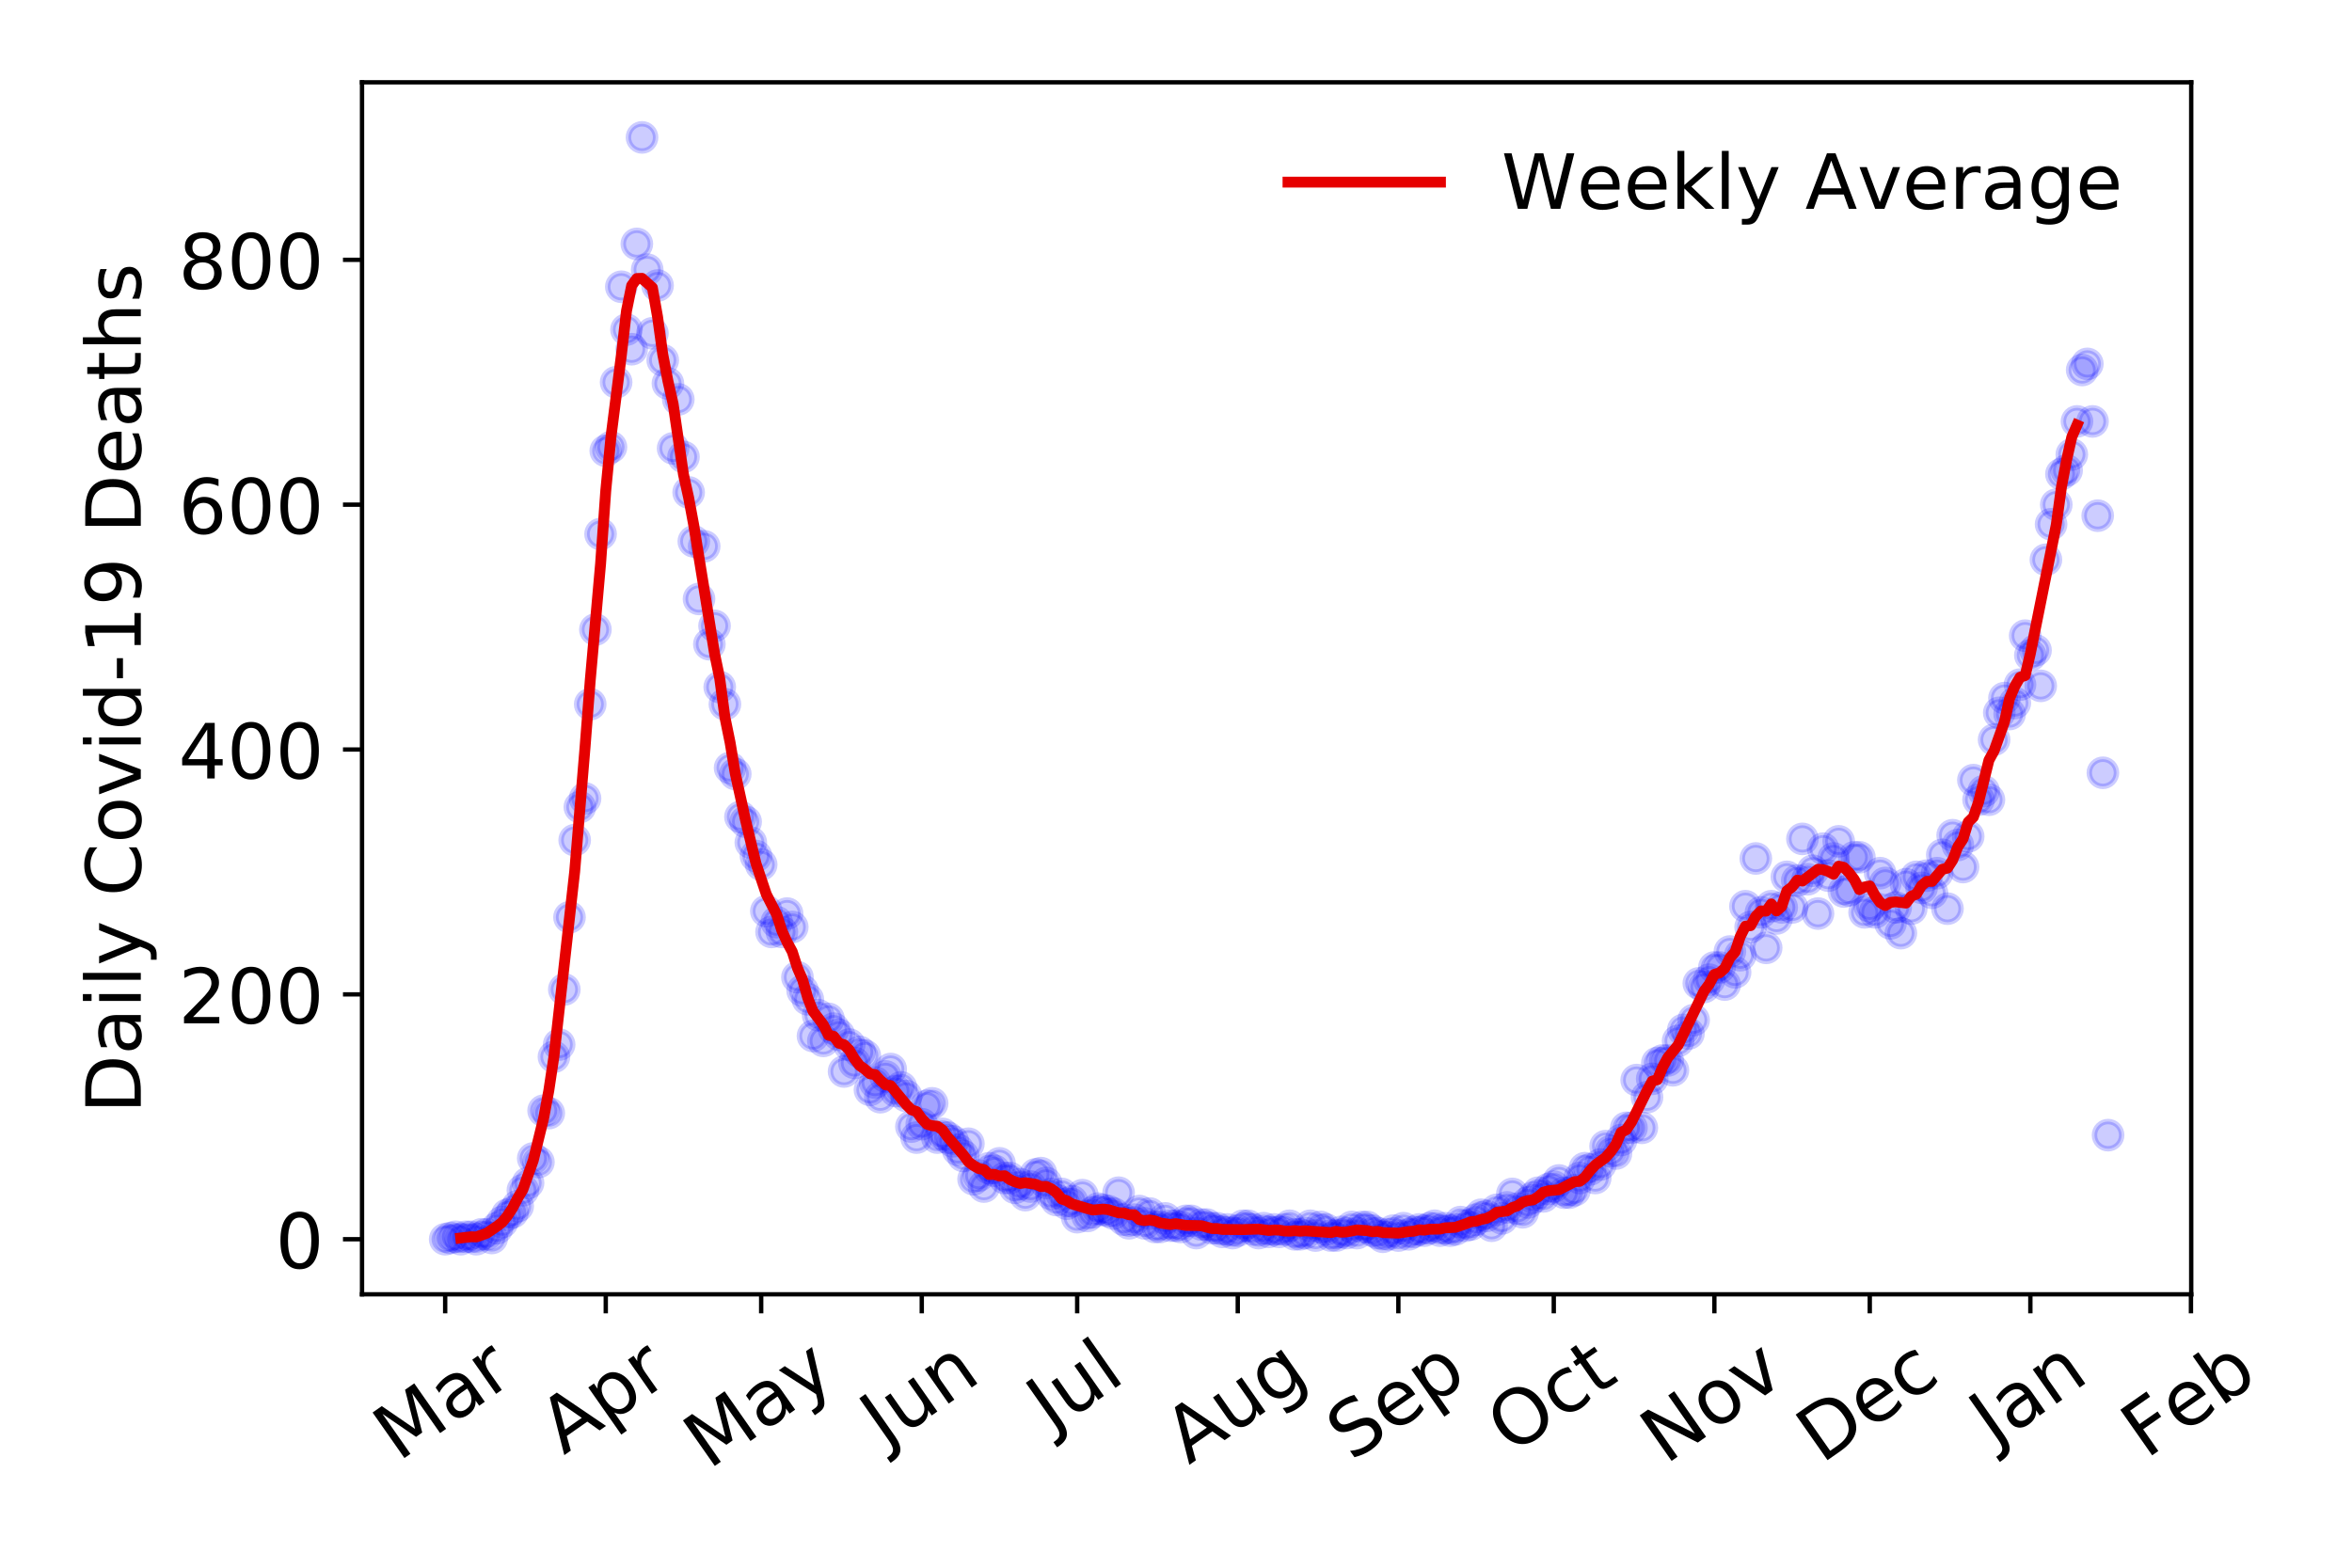 <?xml version="1.0" encoding="utf-8" standalone="no"?>
<!DOCTYPE svg PUBLIC "-//W3C//DTD SVG 1.1//EN"
  "http://www.w3.org/Graphics/SVG/1.1/DTD/svg11.dtd">
<!-- Created with matplotlib (https://matplotlib.org/) -->
<svg height="288pt" version="1.1" viewBox="0 0 432 288" width="432pt" xmlns="http://www.w3.org/2000/svg" xmlns:xlink="http://www.w3.org/1999/xlink">
 <defs>
  <style type="text/css">
*{stroke-linecap:butt;stroke-linejoin:round;}
  </style>
 </defs>
 <g id="figure_1">
  <g id="patch_1">
   <path d="M 0 288 
L 432 288 
L 432 0 
L 0 0 
z
" style="fill:#ffffff;"/>
  </g>
  <g id="axes_1">
   <g id="patch_2">
    <path d="M 66.495 237.778 
L 402.468 237.778 
L 402.468 15.12 
L 66.495 15.12 
z
" style="fill:#ffffff;"/>
   </g>
   <g id="matplotlib.axis_1">
    <g id="xtick_1">
     <g id="line2d_1">
      <defs>
       <path d="M 0 0 
L 0 3.5 
" id="md83ed0d475" style="stroke:#000000;stroke-width:0.8;"/>
      </defs>
      <g>
       <use style="stroke:#000000;stroke-width:0.8;" x="81.767" xlink:href="#md83ed0d475" y="237.778"/>
      </g>
     </g>
     <g id="text_1">
      <!-- Mar -->
      <defs>
       <path d="M 9.812 72.906 
L 24.516 72.906 
L 43.109 23.297 
L 61.812 72.906 
L 76.516 72.906 
L 76.516 0 
L 66.891 0 
L 66.891 64.016 
L 48.094 14.016 
L 38.188 14.016 
L 19.391 64.016 
L 19.391 0 
L 9.812 0 
z
" id="DejaVuSans-77"/>
       <path d="M 34.281 27.484 
Q 23.391 27.484 19.188 25 
Q 14.984 22.516 14.984 16.5 
Q 14.984 11.719 18.141 8.906 
Q 21.297 6.109 26.703 6.109 
Q 34.188 6.109 38.703 11.406 
Q 43.219 16.703 43.219 25.484 
L 43.219 27.484 
z
M 52.203 31.203 
L 52.203 0 
L 43.219 0 
L 43.219 8.297 
Q 40.141 3.328 35.547 0.953 
Q 30.953 -1.422 24.312 -1.422 
Q 15.922 -1.422 10.953 3.297 
Q 6 8.016 6 15.922 
Q 6 25.141 12.172 29.828 
Q 18.359 34.516 30.609 34.516 
L 43.219 34.516 
L 43.219 35.406 
Q 43.219 41.609 39.141 45 
Q 35.062 48.391 27.688 48.391 
Q 23 48.391 18.547 47.266 
Q 14.109 46.141 10.016 43.891 
L 10.016 52.203 
Q 14.938 54.109 19.578 55.047 
Q 24.219 56 28.609 56 
Q 40.484 56 46.344 49.844 
Q 52.203 43.703 52.203 31.203 
z
" id="DejaVuSans-97"/>
       <path d="M 41.109 46.297 
Q 39.594 47.172 37.812 47.578 
Q 36.031 48 33.891 48 
Q 26.266 48 22.188 43.047 
Q 18.109 38.094 18.109 28.812 
L 18.109 0 
L 9.078 0 
L 9.078 54.688 
L 18.109 54.688 
L 18.109 46.188 
Q 20.953 51.172 25.484 53.578 
Q 30.031 56 36.531 56 
Q 37.453 56 38.578 55.875 
Q 39.703 55.766 41.062 55.516 
z
" id="DejaVuSans-114"/>
      </defs>
      <g transform="translate(73.164 268.643)rotate(-35)scale(0.14 -0.14)">
       <use xlink:href="#DejaVuSans-77"/>
       <use x="86.279" xlink:href="#DejaVuSans-97"/>
       <use x="147.559" xlink:href="#DejaVuSans-114"/>
      </g>
     </g>
    </g>
    <g id="xtick_2">
     <g id="line2d_2">
      <g>
       <use style="stroke:#000000;stroke-width:0.8;" x="111.263" xlink:href="#md83ed0d475" y="237.778"/>
      </g>
     </g>
     <g id="text_2">
      <!-- Apr -->
      <defs>
       <path d="M 34.188 63.188 
L 20.797 26.906 
L 47.609 26.906 
z
M 28.609 72.906 
L 39.797 72.906 
L 67.578 0 
L 57.328 0 
L 50.688 18.703 
L 17.828 18.703 
L 11.188 0 
L 0.781 0 
z
" id="DejaVuSans-65"/>
       <path d="M 18.109 8.203 
L 18.109 -20.797 
L 9.078 -20.797 
L 9.078 54.688 
L 18.109 54.688 
L 18.109 46.391 
Q 20.953 51.266 25.266 53.625 
Q 29.594 56 35.594 56 
Q 45.562 56 51.781 48.094 
Q 58.016 40.188 58.016 27.297 
Q 58.016 14.406 51.781 6.484 
Q 45.562 -1.422 35.594 -1.422 
Q 29.594 -1.422 25.266 0.953 
Q 20.953 3.328 18.109 8.203 
z
M 48.688 27.297 
Q 48.688 37.203 44.609 42.844 
Q 40.531 48.484 33.406 48.484 
Q 26.266 48.484 22.188 42.844 
Q 18.109 37.203 18.109 27.297 
Q 18.109 17.391 22.188 11.75 
Q 26.266 6.109 33.406 6.109 
Q 40.531 6.109 44.609 11.75 
Q 48.688 17.391 48.688 27.297 
z
" id="DejaVuSans-112"/>
      </defs>
      <g transform="translate(103.559 267.384)rotate(-35)scale(0.14 -0.14)">
       <use xlink:href="#DejaVuSans-65"/>
       <use x="68.408" xlink:href="#DejaVuSans-112"/>
       <use x="131.885" xlink:href="#DejaVuSans-114"/>
      </g>
     </g>
    </g>
    <g id="xtick_3">
     <g id="line2d_3">
      <g>
       <use style="stroke:#000000;stroke-width:0.8;" x="139.808" xlink:href="#md83ed0d475" y="237.778"/>
      </g>
     </g>
     <g id="text_3">
      <!-- May -->
      <defs>
       <path d="M 32.172 -5.078 
Q 28.375 -14.844 24.75 -17.812 
Q 21.141 -20.797 15.094 -20.797 
L 7.906 -20.797 
L 7.906 -13.281 
L 13.188 -13.281 
Q 16.891 -13.281 18.938 -11.516 
Q 21 -9.766 23.484 -3.219 
L 25.094 0.875 
L 2.984 54.688 
L 12.5 54.688 
L 29.594 11.922 
L 46.688 54.688 
L 56.203 54.688 
z
" id="DejaVuSans-121"/>
      </defs>
      <g transform="translate(130.168 270.094)rotate(-35)scale(0.14 -0.14)">
       <use xlink:href="#DejaVuSans-77"/>
       <use x="86.279" xlink:href="#DejaVuSans-97"/>
       <use x="147.559" xlink:href="#DejaVuSans-121"/>
      </g>
     </g>
    </g>
    <g id="xtick_4">
     <g id="line2d_4">
      <g>
       <use style="stroke:#000000;stroke-width:0.8;" x="169.304" xlink:href="#md83ed0d475" y="237.778"/>
      </g>
     </g>
     <g id="text_4">
      <!-- Jun -->
      <defs>
       <path d="M 9.812 72.906 
L 19.672 72.906 
L 19.672 5.078 
Q 19.672 -8.109 14.672 -14.062 
Q 9.672 -20.016 -1.422 -20.016 
L -5.172 -20.016 
L -5.172 -11.719 
L -2.094 -11.719 
Q 4.438 -11.719 7.125 -8.047 
Q 9.812 -4.391 9.812 5.078 
z
" id="DejaVuSans-74"/>
       <path d="M 8.5 21.578 
L 8.5 54.688 
L 17.484 54.688 
L 17.484 21.922 
Q 17.484 14.156 20.5 10.266 
Q 23.531 6.391 29.594 6.391 
Q 36.859 6.391 41.078 11.031 
Q 45.312 15.672 45.312 23.688 
L 45.312 54.688 
L 54.297 54.688 
L 54.297 0 
L 45.312 0 
L 45.312 8.406 
Q 42.047 3.422 37.719 1 
Q 33.406 -1.422 27.688 -1.422 
Q 18.266 -1.422 13.375 4.438 
Q 8.5 10.297 8.5 21.578 
z
M 31.109 56 
z
" id="DejaVuSans-117"/>
       <path d="M 54.891 33.016 
L 54.891 0 
L 45.906 0 
L 45.906 32.719 
Q 45.906 40.484 42.875 44.328 
Q 39.844 48.188 33.797 48.188 
Q 26.516 48.188 22.312 43.547 
Q 18.109 38.922 18.109 30.906 
L 18.109 0 
L 9.078 0 
L 9.078 54.688 
L 18.109 54.688 
L 18.109 46.188 
Q 21.344 51.125 25.703 53.562 
Q 30.078 56 35.797 56 
Q 45.219 56 50.047 50.172 
Q 54.891 44.344 54.891 33.016 
z
" id="DejaVuSans-110"/>
      </defs>
      <g transform="translate(162.56 266.039)rotate(-35)scale(0.14 -0.14)">
       <use xlink:href="#DejaVuSans-74"/>
       <use x="29.492" xlink:href="#DejaVuSans-117"/>
       <use x="92.871" xlink:href="#DejaVuSans-110"/>
      </g>
     </g>
    </g>
    <g id="xtick_5">
     <g id="line2d_5">
      <g>
       <use style="stroke:#000000;stroke-width:0.8;" x="197.849" xlink:href="#md83ed0d475" y="237.778"/>
      </g>
     </g>
     <g id="text_5">
      <!-- Jul -->
      <defs>
       <path d="M 9.422 75.984 
L 18.406 75.984 
L 18.406 0 
L 9.422 0 
z
" id="DejaVuSans-108"/>
      </defs>
      <g transform="translate(193.146 263.181)rotate(-35)scale(0.14 -0.14)">
       <use xlink:href="#DejaVuSans-74"/>
       <use x="29.492" xlink:href="#DejaVuSans-117"/>
       <use x="92.871" xlink:href="#DejaVuSans-108"/>
      </g>
     </g>
    </g>
    <g id="xtick_6">
     <g id="line2d_6">
      <g>
       <use style="stroke:#000000;stroke-width:0.8;" x="227.345" xlink:href="#md83ed0d475" y="237.778"/>
      </g>
     </g>
     <g id="text_6">
      <!-- Aug -->
      <defs>
       <path d="M 45.406 27.984 
Q 45.406 37.75 41.375 43.109 
Q 37.359 48.484 30.078 48.484 
Q 22.859 48.484 18.828 43.109 
Q 14.797 37.75 14.797 27.984 
Q 14.797 18.266 18.828 12.891 
Q 22.859 7.516 30.078 7.516 
Q 37.359 7.516 41.375 12.891 
Q 45.406 18.266 45.406 27.984 
z
M 54.391 6.781 
Q 54.391 -7.172 48.188 -13.984 
Q 42 -20.797 29.203 -20.797 
Q 24.469 -20.797 20.266 -20.094 
Q 16.062 -19.391 12.109 -17.922 
L 12.109 -9.188 
Q 16.062 -11.328 19.922 -12.344 
Q 23.781 -13.375 27.781 -13.375 
Q 36.625 -13.375 41.016 -8.766 
Q 45.406 -4.156 45.406 5.172 
L 45.406 9.625 
Q 42.625 4.781 38.281 2.391 
Q 33.938 0 27.875 0 
Q 17.828 0 11.672 7.656 
Q 5.516 15.328 5.516 27.984 
Q 5.516 40.672 11.672 48.328 
Q 17.828 56 27.875 56 
Q 33.938 56 38.281 53.609 
Q 42.625 51.219 45.406 46.391 
L 45.406 54.688 
L 54.391 54.688 
z
" id="DejaVuSans-103"/>
      </defs>
      <g transform="translate(218.365 269.172)rotate(-35)scale(0.14 -0.14)">
       <use xlink:href="#DejaVuSans-65"/>
       <use x="68.408" xlink:href="#DejaVuSans-117"/>
       <use x="131.787" xlink:href="#DejaVuSans-103"/>
      </g>
     </g>
    </g>
    <g id="xtick_7">
     <g id="line2d_7">
      <g>
       <use style="stroke:#000000;stroke-width:0.8;" x="256.842" xlink:href="#md83ed0d475" y="237.778"/>
      </g>
     </g>
     <g id="text_7">
      <!-- Sep -->
      <defs>
       <path d="M 53.516 70.516 
L 53.516 60.891 
Q 47.906 63.578 42.922 64.891 
Q 37.938 66.219 33.297 66.219 
Q 25.25 66.219 20.875 63.094 
Q 16.5 59.969 16.5 54.203 
Q 16.5 49.359 19.406 46.891 
Q 22.312 44.438 30.422 42.922 
L 36.375 41.703 
Q 47.406 39.594 52.656 34.297 
Q 57.906 29 57.906 20.125 
Q 57.906 9.516 50.797 4.047 
Q 43.703 -1.422 29.984 -1.422 
Q 24.812 -1.422 18.969 -0.25 
Q 13.141 0.922 6.891 3.219 
L 6.891 13.375 
Q 12.891 10.016 18.656 8.297 
Q 24.422 6.594 29.984 6.594 
Q 38.422 6.594 43.016 9.906 
Q 47.609 13.234 47.609 19.391 
Q 47.609 24.75 44.312 27.781 
Q 41.016 30.812 33.5 32.328 
L 27.484 33.5 
Q 16.453 35.688 11.516 40.375 
Q 6.594 45.062 6.594 53.422 
Q 6.594 63.094 13.406 68.656 
Q 20.219 74.219 32.172 74.219 
Q 37.312 74.219 42.625 73.281 
Q 47.953 72.359 53.516 70.516 
z
" id="DejaVuSans-83"/>
       <path d="M 56.203 29.594 
L 56.203 25.203 
L 14.891 25.203 
Q 15.484 15.922 20.484 11.062 
Q 25.484 6.203 34.422 6.203 
Q 39.594 6.203 44.453 7.469 
Q 49.312 8.734 54.109 11.281 
L 54.109 2.781 
Q 49.266 0.734 44.188 -0.344 
Q 39.109 -1.422 33.891 -1.422 
Q 20.797 -1.422 13.156 6.188 
Q 5.516 13.812 5.516 26.812 
Q 5.516 40.234 12.766 48.109 
Q 20.016 56 32.328 56 
Q 43.359 56 49.781 48.891 
Q 56.203 41.797 56.203 29.594 
z
M 47.219 32.234 
Q 47.125 39.594 43.094 43.984 
Q 39.062 48.391 32.422 48.391 
Q 24.906 48.391 20.391 44.141 
Q 15.875 39.891 15.188 32.172 
z
" id="DejaVuSans-101"/>
      </defs>
      <g transform="translate(248.249 268.629)rotate(-35)scale(0.14 -0.14)">
       <use xlink:href="#DejaVuSans-83"/>
       <use x="63.477" xlink:href="#DejaVuSans-101"/>
       <use x="125" xlink:href="#DejaVuSans-112"/>
      </g>
     </g>
    </g>
    <g id="xtick_8">
     <g id="line2d_8">
      <g>
       <use style="stroke:#000000;stroke-width:0.8;" x="285.387" xlink:href="#md83ed0d475" y="237.778"/>
      </g>
     </g>
     <g id="text_8">
      <!-- Oct -->
      <defs>
       <path d="M 39.406 66.219 
Q 28.656 66.219 22.328 58.203 
Q 16.016 50.203 16.016 36.375 
Q 16.016 22.609 22.328 14.594 
Q 28.656 6.594 39.406 6.594 
Q 50.141 6.594 56.422 14.594 
Q 62.703 22.609 62.703 36.375 
Q 62.703 50.203 56.422 58.203 
Q 50.141 66.219 39.406 66.219 
z
M 39.406 74.219 
Q 54.734 74.219 63.906 63.938 
Q 73.094 53.656 73.094 36.375 
Q 73.094 19.141 63.906 8.859 
Q 54.734 -1.422 39.406 -1.422 
Q 24.031 -1.422 14.812 8.828 
Q 5.609 19.094 5.609 36.375 
Q 5.609 53.656 14.812 63.938 
Q 24.031 74.219 39.406 74.219 
z
" id="DejaVuSans-79"/>
       <path d="M 48.781 52.594 
L 48.781 44.188 
Q 44.969 46.297 41.141 47.344 
Q 37.312 48.391 33.406 48.391 
Q 24.656 48.391 19.812 42.844 
Q 14.984 37.312 14.984 27.297 
Q 14.984 17.281 19.812 11.734 
Q 24.656 6.203 33.406 6.203 
Q 37.312 6.203 41.141 7.25 
Q 44.969 8.297 48.781 10.406 
L 48.781 2.094 
Q 45.016 0.344 40.984 -0.531 
Q 36.969 -1.422 32.422 -1.422 
Q 20.062 -1.422 12.781 6.344 
Q 5.516 14.109 5.516 27.297 
Q 5.516 40.672 12.859 48.328 
Q 20.219 56 33.016 56 
Q 37.156 56 41.109 55.141 
Q 45.062 54.297 48.781 52.594 
z
" id="DejaVuSans-99"/>
       <path d="M 18.312 70.219 
L 18.312 54.688 
L 36.812 54.688 
L 36.812 47.703 
L 18.312 47.703 
L 18.312 18.016 
Q 18.312 11.328 20.141 9.422 
Q 21.969 7.516 27.594 7.516 
L 36.812 7.516 
L 36.812 0 
L 27.594 0 
Q 17.188 0 13.234 3.875 
Q 9.281 7.766 9.281 18.016 
L 9.281 47.703 
L 2.688 47.703 
L 2.688 54.688 
L 9.281 54.688 
L 9.281 70.219 
z
" id="DejaVuSans-116"/>
      </defs>
      <g transform="translate(277.688 267.377)rotate(-35)scale(0.14 -0.14)">
       <use xlink:href="#DejaVuSans-79"/>
       <use x="78.711" xlink:href="#DejaVuSans-99"/>
       <use x="133.691" xlink:href="#DejaVuSans-116"/>
      </g>
     </g>
    </g>
    <g id="xtick_9">
     <g id="line2d_9">
      <g>
       <use style="stroke:#000000;stroke-width:0.8;" x="314.883" xlink:href="#md83ed0d475" y="237.778"/>
      </g>
     </g>
     <g id="text_9">
      <!-- Nov -->
      <defs>
       <path d="M 9.812 72.906 
L 23.094 72.906 
L 55.422 11.922 
L 55.422 72.906 
L 64.984 72.906 
L 64.984 0 
L 51.703 0 
L 19.391 60.984 
L 19.391 0 
L 9.812 0 
z
" id="DejaVuSans-78"/>
       <path d="M 30.609 48.391 
Q 23.391 48.391 19.188 42.75 
Q 14.984 37.109 14.984 27.297 
Q 14.984 17.484 19.156 11.844 
Q 23.344 6.203 30.609 6.203 
Q 37.797 6.203 41.984 11.859 
Q 46.188 17.531 46.188 27.297 
Q 46.188 37.016 41.984 42.703 
Q 37.797 48.391 30.609 48.391 
z
M 30.609 56 
Q 42.328 56 49.016 48.375 
Q 55.719 40.766 55.719 27.297 
Q 55.719 13.875 49.016 6.219 
Q 42.328 -1.422 30.609 -1.422 
Q 18.844 -1.422 12.172 6.219 
Q 5.516 13.875 5.516 27.297 
Q 5.516 40.766 12.172 48.375 
Q 18.844 56 30.609 56 
z
" id="DejaVuSans-111"/>
       <path d="M 2.984 54.688 
L 12.5 54.688 
L 29.594 8.797 
L 46.688 54.688 
L 56.203 54.688 
L 35.688 0 
L 23.484 0 
z
" id="DejaVuSans-118"/>
      </defs>
      <g transform="translate(305.907 269.166)rotate(-35)scale(0.14 -0.14)">
       <use xlink:href="#DejaVuSans-78"/>
       <use x="74.805" xlink:href="#DejaVuSans-111"/>
       <use x="135.986" xlink:href="#DejaVuSans-118"/>
      </g>
     </g>
    </g>
    <g id="xtick_10">
     <g id="line2d_10">
      <g>
       <use style="stroke:#000000;stroke-width:0.8;" x="343.428" xlink:href="#md83ed0d475" y="237.778"/>
      </g>
     </g>
     <g id="text_10">
      <!-- Dec -->
      <defs>
       <path d="M 19.672 64.797 
L 19.672 8.109 
L 31.594 8.109 
Q 46.688 8.109 53.688 14.938 
Q 60.688 21.781 60.688 36.531 
Q 60.688 51.172 53.688 57.984 
Q 46.688 64.797 31.594 64.797 
z
M 9.812 72.906 
L 30.078 72.906 
Q 51.266 72.906 61.172 64.094 
Q 71.094 55.281 71.094 36.531 
Q 71.094 17.672 61.125 8.828 
Q 51.172 0 30.078 0 
L 9.812 0 
z
" id="DejaVuSans-68"/>
      </defs>
      <g transform="translate(334.547 269.032)rotate(-35)scale(0.14 -0.14)">
       <use xlink:href="#DejaVuSans-68"/>
       <use x="77.002" xlink:href="#DejaVuSans-101"/>
       <use x="138.525" xlink:href="#DejaVuSans-99"/>
      </g>
     </g>
    </g>
    <g id="xtick_11">
     <g id="line2d_11">
      <g>
       <use style="stroke:#000000;stroke-width:0.8;" x="372.924" xlink:href="#md83ed0d475" y="237.778"/>
      </g>
     </g>
     <g id="text_11">
      <!-- Jan -->
      <g transform="translate(366.301 265.871)rotate(-35)scale(0.14 -0.14)">
       <use xlink:href="#DejaVuSans-74"/>
       <use x="29.492" xlink:href="#DejaVuSans-97"/>
       <use x="90.771" xlink:href="#DejaVuSans-110"/>
      </g>
     </g>
    </g>
    <g id="xtick_12">
     <g id="line2d_12">
      <g>
       <use style="stroke:#000000;stroke-width:0.8;" x="402.421" xlink:href="#md83ed0d475" y="237.778"/>
      </g>
     </g>
     <g id="text_12">
      <!-- Feb -->
      <defs>
       <path d="M 9.812 72.906 
L 51.703 72.906 
L 51.703 64.594 
L 19.672 64.594 
L 19.672 43.109 
L 48.578 43.109 
L 48.578 34.812 
L 19.672 34.812 
L 19.672 0 
L 9.812 0 
z
" id="DejaVuSans-70"/>
       <path d="M 48.688 27.297 
Q 48.688 37.203 44.609 42.844 
Q 40.531 48.484 33.406 48.484 
Q 26.266 48.484 22.188 42.844 
Q 18.109 37.203 18.109 27.297 
Q 18.109 17.391 22.188 11.75 
Q 26.266 6.109 33.406 6.109 
Q 40.531 6.109 44.609 11.75 
Q 48.688 17.391 48.688 27.297 
z
M 18.109 46.391 
Q 20.953 51.266 25.266 53.625 
Q 29.594 56 35.594 56 
Q 45.562 56 51.781 48.094 
Q 58.016 40.188 58.016 27.297 
Q 58.016 14.406 51.781 6.484 
Q 45.562 -1.422 35.594 -1.422 
Q 29.594 -1.422 25.266 0.953 
Q 20.953 3.328 18.109 8.203 
L 18.109 0 
L 9.078 0 
L 9.078 75.984 
L 18.109 75.984 
z
" id="DejaVuSans-98"/>
      </defs>
      <g transform="translate(394.174 268.143)rotate(-35)scale(0.14 -0.14)">
       <use xlink:href="#DejaVuSans-70"/>
       <use x="57.441" xlink:href="#DejaVuSans-101"/>
       <use x="118.965" xlink:href="#DejaVuSans-98"/>
      </g>
     </g>
    </g>
   </g>
   <g id="matplotlib.axis_2">
    <g id="ytick_1">
     <g id="line2d_13">
      <defs>
       <path d="M 0 0 
L -3.5 0 
" id="m9e089d79c9" style="stroke:#000000;stroke-width:0.8;"/>
      </defs>
      <g>
       <use style="stroke:#000000;stroke-width:0.8;" x="66.495" xlink:href="#m9e089d79c9" y="227.657"/>
      </g>
     </g>
     <g id="text_13">
      <!-- 0 -->
      <defs>
       <path d="M 31.781 66.406 
Q 24.172 66.406 20.328 58.906 
Q 16.5 51.422 16.5 36.375 
Q 16.5 21.391 20.328 13.891 
Q 24.172 6.391 31.781 6.391 
Q 39.453 6.391 43.281 13.891 
Q 47.125 21.391 47.125 36.375 
Q 47.125 51.422 43.281 58.906 
Q 39.453 66.406 31.781 66.406 
z
M 31.781 74.219 
Q 44.047 74.219 50.516 64.516 
Q 56.984 54.828 56.984 36.375 
Q 56.984 17.969 50.516 8.266 
Q 44.047 -1.422 31.781 -1.422 
Q 19.531 -1.422 13.062 8.266 
Q 6.594 17.969 6.594 36.375 
Q 6.594 54.828 13.062 64.516 
Q 19.531 74.219 31.781 74.219 
z
" id="DejaVuSans-48"/>
      </defs>
      <g transform="translate(50.587 232.976)scale(0.14 -0.14)">
       <use xlink:href="#DejaVuSans-48"/>
      </g>
     </g>
    </g>
    <g id="ytick_2">
     <g id="line2d_14">
      <g>
       <use style="stroke:#000000;stroke-width:0.8;" x="66.495" xlink:href="#m9e089d79c9" y="182.676"/>
      </g>
     </g>
     <g id="text_14">
      <!-- 200 -->
      <defs>
       <path d="M 19.188 8.297 
L 53.609 8.297 
L 53.609 0 
L 7.328 0 
L 7.328 8.297 
Q 12.938 14.109 22.625 23.891 
Q 32.328 33.688 34.812 36.531 
Q 39.547 41.844 41.422 45.531 
Q 43.312 49.219 43.312 52.781 
Q 43.312 58.594 39.234 62.25 
Q 35.156 65.922 28.609 65.922 
Q 23.969 65.922 18.812 64.312 
Q 13.672 62.703 7.812 59.422 
L 7.812 69.391 
Q 13.766 71.781 18.938 73 
Q 24.125 74.219 28.422 74.219 
Q 39.75 74.219 46.484 68.547 
Q 53.219 62.891 53.219 53.422 
Q 53.219 48.922 51.531 44.891 
Q 49.859 40.875 45.406 35.406 
Q 44.188 33.984 37.641 27.219 
Q 31.109 20.453 19.188 8.297 
z
" id="DejaVuSans-50"/>
      </defs>
      <g transform="translate(32.773 187.995)scale(0.14 -0.14)">
       <use xlink:href="#DejaVuSans-50"/>
       <use x="63.623" xlink:href="#DejaVuSans-48"/>
       <use x="127.246" xlink:href="#DejaVuSans-48"/>
      </g>
     </g>
    </g>
    <g id="ytick_3">
     <g id="line2d_15">
      <g>
       <use style="stroke:#000000;stroke-width:0.8;" x="66.495" xlink:href="#m9e089d79c9" y="137.694"/>
      </g>
     </g>
     <g id="text_15">
      <!-- 400 -->
      <defs>
       <path d="M 37.797 64.312 
L 12.891 25.391 
L 37.797 25.391 
z
M 35.203 72.906 
L 47.609 72.906 
L 47.609 25.391 
L 58.016 25.391 
L 58.016 17.188 
L 47.609 17.188 
L 47.609 0 
L 37.797 0 
L 37.797 17.188 
L 4.891 17.188 
L 4.891 26.703 
z
" id="DejaVuSans-52"/>
      </defs>
      <g transform="translate(32.773 143.013)scale(0.14 -0.14)">
       <use xlink:href="#DejaVuSans-52"/>
       <use x="63.623" xlink:href="#DejaVuSans-48"/>
       <use x="127.246" xlink:href="#DejaVuSans-48"/>
      </g>
     </g>
    </g>
    <g id="ytick_4">
     <g id="line2d_16">
      <g>
       <use style="stroke:#000000;stroke-width:0.8;" x="66.495" xlink:href="#m9e089d79c9" y="92.713"/>
      </g>
     </g>
     <g id="text_16">
      <!-- 600 -->
      <defs>
       <path d="M 33.016 40.375 
Q 26.375 40.375 22.484 35.828 
Q 18.609 31.297 18.609 23.391 
Q 18.609 15.531 22.484 10.953 
Q 26.375 6.391 33.016 6.391 
Q 39.656 6.391 43.531 10.953 
Q 47.406 15.531 47.406 23.391 
Q 47.406 31.297 43.531 35.828 
Q 39.656 40.375 33.016 40.375 
z
M 52.594 71.297 
L 52.594 62.312 
Q 48.875 64.062 45.094 64.984 
Q 41.312 65.922 37.594 65.922 
Q 27.828 65.922 22.672 59.328 
Q 17.531 52.734 16.797 39.406 
Q 19.672 43.656 24.016 45.922 
Q 28.375 48.188 33.594 48.188 
Q 44.578 48.188 50.953 41.516 
Q 57.328 34.859 57.328 23.391 
Q 57.328 12.156 50.688 5.359 
Q 44.047 -1.422 33.016 -1.422 
Q 20.359 -1.422 13.672 8.266 
Q 6.984 17.969 6.984 36.375 
Q 6.984 53.656 15.188 63.938 
Q 23.391 74.219 37.203 74.219 
Q 40.922 74.219 44.703 73.484 
Q 48.484 72.75 52.594 71.297 
z
" id="DejaVuSans-54"/>
      </defs>
      <g transform="translate(32.773 98.032)scale(0.14 -0.14)">
       <use xlink:href="#DejaVuSans-54"/>
       <use x="63.623" xlink:href="#DejaVuSans-48"/>
       <use x="127.246" xlink:href="#DejaVuSans-48"/>
      </g>
     </g>
    </g>
    <g id="ytick_5">
     <g id="line2d_17">
      <g>
       <use style="stroke:#000000;stroke-width:0.8;" x="66.495" xlink:href="#m9e089d79c9" y="47.732"/>
      </g>
     </g>
     <g id="text_17">
      <!-- 800 -->
      <defs>
       <path d="M 31.781 34.625 
Q 24.75 34.625 20.719 30.859 
Q 16.703 27.094 16.703 20.516 
Q 16.703 13.922 20.719 10.156 
Q 24.75 6.391 31.781 6.391 
Q 38.812 6.391 42.859 10.172 
Q 46.922 13.969 46.922 20.516 
Q 46.922 27.094 42.891 30.859 
Q 38.875 34.625 31.781 34.625 
z
M 21.922 38.812 
Q 15.578 40.375 12.031 44.719 
Q 8.5 49.078 8.5 55.328 
Q 8.5 64.062 14.719 69.141 
Q 20.953 74.219 31.781 74.219 
Q 42.672 74.219 48.875 69.141 
Q 55.078 64.062 55.078 55.328 
Q 55.078 49.078 51.531 44.719 
Q 48 40.375 41.703 38.812 
Q 48.828 37.156 52.797 32.312 
Q 56.781 27.484 56.781 20.516 
Q 56.781 9.906 50.312 4.234 
Q 43.844 -1.422 31.781 -1.422 
Q 19.734 -1.422 13.25 4.234 
Q 6.781 9.906 6.781 20.516 
Q 6.781 27.484 10.781 32.312 
Q 14.797 37.156 21.922 38.812 
z
M 18.312 54.391 
Q 18.312 48.734 21.844 45.562 
Q 25.391 42.391 31.781 42.391 
Q 38.141 42.391 41.719 45.562 
Q 45.312 48.734 45.312 54.391 
Q 45.312 60.062 41.719 63.234 
Q 38.141 66.406 31.781 66.406 
Q 25.391 66.406 21.844 63.234 
Q 18.312 60.062 18.312 54.391 
z
" id="DejaVuSans-56"/>
      </defs>
      <g transform="translate(32.773 53.05)scale(0.14 -0.14)">
       <use xlink:href="#DejaVuSans-56"/>
       <use x="63.623" xlink:href="#DejaVuSans-48"/>
       <use x="127.246" xlink:href="#DejaVuSans-48"/>
      </g>
     </g>
    </g>
    <g id="text_18">
     <!-- Daily Covid-19 Deaths -->
     <defs>
      <path d="M 9.422 54.688 
L 18.406 54.688 
L 18.406 0 
L 9.422 0 
z
M 9.422 75.984 
L 18.406 75.984 
L 18.406 64.594 
L 9.422 64.594 
z
" id="DejaVuSans-105"/>
      <path id="DejaVuSans-32"/>
      <path d="M 64.406 67.281 
L 64.406 56.891 
Q 59.422 61.531 53.781 63.812 
Q 48.141 66.109 41.797 66.109 
Q 29.297 66.109 22.656 58.469 
Q 16.016 50.828 16.016 36.375 
Q 16.016 21.969 22.656 14.328 
Q 29.297 6.688 41.797 6.688 
Q 48.141 6.688 53.781 8.984 
Q 59.422 11.281 64.406 15.922 
L 64.406 5.609 
Q 59.234 2.094 53.438 0.328 
Q 47.656 -1.422 41.219 -1.422 
Q 24.656 -1.422 15.125 8.703 
Q 5.609 18.844 5.609 36.375 
Q 5.609 53.953 15.125 64.078 
Q 24.656 74.219 41.219 74.219 
Q 47.75 74.219 53.531 72.484 
Q 59.328 70.75 64.406 67.281 
z
" id="DejaVuSans-67"/>
      <path d="M 45.406 46.391 
L 45.406 75.984 
L 54.391 75.984 
L 54.391 0 
L 45.406 0 
L 45.406 8.203 
Q 42.578 3.328 38.25 0.953 
Q 33.938 -1.422 27.875 -1.422 
Q 17.969 -1.422 11.734 6.484 
Q 5.516 14.406 5.516 27.297 
Q 5.516 40.188 11.734 48.094 
Q 17.969 56 27.875 56 
Q 33.938 56 38.25 53.625 
Q 42.578 51.266 45.406 46.391 
z
M 14.797 27.297 
Q 14.797 17.391 18.875 11.75 
Q 22.953 6.109 30.078 6.109 
Q 37.203 6.109 41.297 11.75 
Q 45.406 17.391 45.406 27.297 
Q 45.406 37.203 41.297 42.844 
Q 37.203 48.484 30.078 48.484 
Q 22.953 48.484 18.875 42.844 
Q 14.797 37.203 14.797 27.297 
z
" id="DejaVuSans-100"/>
      <path d="M 4.891 31.391 
L 31.203 31.391 
L 31.203 23.391 
L 4.891 23.391 
z
" id="DejaVuSans-45"/>
      <path d="M 12.406 8.297 
L 28.516 8.297 
L 28.516 63.922 
L 10.984 60.406 
L 10.984 69.391 
L 28.422 72.906 
L 38.281 72.906 
L 38.281 8.297 
L 54.391 8.297 
L 54.391 0 
L 12.406 0 
z
" id="DejaVuSans-49"/>
      <path d="M 10.984 1.516 
L 10.984 10.5 
Q 14.703 8.734 18.5 7.812 
Q 22.312 6.891 25.984 6.891 
Q 35.75 6.891 40.891 13.453 
Q 46.047 20.016 46.781 33.406 
Q 43.953 29.203 39.594 26.953 
Q 35.25 24.703 29.984 24.703 
Q 19.047 24.703 12.672 31.312 
Q 6.297 37.938 6.297 49.422 
Q 6.297 60.641 12.938 67.422 
Q 19.578 74.219 30.609 74.219 
Q 43.266 74.219 49.922 64.516 
Q 56.594 54.828 56.594 36.375 
Q 56.594 19.141 48.406 8.859 
Q 40.234 -1.422 26.422 -1.422 
Q 22.703 -1.422 18.891 -0.688 
Q 15.094 0.047 10.984 1.516 
z
M 30.609 32.422 
Q 37.25 32.422 41.125 36.953 
Q 45.016 41.5 45.016 49.422 
Q 45.016 57.281 41.125 61.844 
Q 37.25 66.406 30.609 66.406 
Q 23.969 66.406 20.094 61.844 
Q 16.219 57.281 16.219 49.422 
Q 16.219 41.5 20.094 36.953 
Q 23.969 32.422 30.609 32.422 
z
" id="DejaVuSans-57"/>
      <path d="M 54.891 33.016 
L 54.891 0 
L 45.906 0 
L 45.906 32.719 
Q 45.906 40.484 42.875 44.328 
Q 39.844 48.188 33.797 48.188 
Q 26.516 48.188 22.312 43.547 
Q 18.109 38.922 18.109 30.906 
L 18.109 0 
L 9.078 0 
L 9.078 75.984 
L 18.109 75.984 
L 18.109 46.188 
Q 21.344 51.125 25.703 53.562 
Q 30.078 56 35.797 56 
Q 45.219 56 50.047 50.172 
Q 54.891 44.344 54.891 33.016 
z
" id="DejaVuSans-104"/>
      <path d="M 44.281 53.078 
L 44.281 44.578 
Q 40.484 46.531 36.375 47.5 
Q 32.281 48.484 27.875 48.484 
Q 21.188 48.484 17.844 46.438 
Q 14.5 44.391 14.5 40.281 
Q 14.5 37.156 16.891 35.375 
Q 19.281 33.594 26.516 31.984 
L 29.594 31.297 
Q 39.156 29.25 43.188 25.516 
Q 47.219 21.781 47.219 15.094 
Q 47.219 7.469 41.188 3.016 
Q 35.156 -1.422 24.609 -1.422 
Q 20.219 -1.422 15.453 -0.562 
Q 10.688 0.297 5.422 2 
L 5.422 11.281 
Q 10.406 8.688 15.234 7.391 
Q 20.062 6.109 24.812 6.109 
Q 31.156 6.109 34.562 8.281 
Q 37.984 10.453 37.984 14.406 
Q 37.984 18.062 35.516 20.016 
Q 33.062 21.969 24.703 23.781 
L 21.578 24.516 
Q 13.234 26.266 9.516 29.906 
Q 5.812 33.547 5.812 39.891 
Q 5.812 47.609 11.281 51.797 
Q 16.75 56 26.812 56 
Q 31.781 56 36.172 55.266 
Q 40.578 54.547 44.281 53.078 
z
" id="DejaVuSans-115"/>
     </defs>
     <g transform="translate(25.861 204.56)rotate(-90)scale(0.14 -0.14)">
      <use xlink:href="#DejaVuSans-68"/>
      <use x="77.002" xlink:href="#DejaVuSans-97"/>
      <use x="138.281" xlink:href="#DejaVuSans-105"/>
      <use x="166.064" xlink:href="#DejaVuSans-108"/>
      <use x="193.848" xlink:href="#DejaVuSans-121"/>
      <use x="253.027" xlink:href="#DejaVuSans-32"/>
      <use x="284.814" xlink:href="#DejaVuSans-67"/>
      <use x="354.639" xlink:href="#DejaVuSans-111"/>
      <use x="415.82" xlink:href="#DejaVuSans-118"/>
      <use x="475" xlink:href="#DejaVuSans-105"/>
      <use x="502.783" xlink:href="#DejaVuSans-100"/>
      <use x="566.26" xlink:href="#DejaVuSans-45"/>
      <use x="602.344" xlink:href="#DejaVuSans-49"/>
      <use x="665.967" xlink:href="#DejaVuSans-57"/>
      <use x="729.59" xlink:href="#DejaVuSans-32"/>
      <use x="761.377" xlink:href="#DejaVuSans-68"/>
      <use x="838.379" xlink:href="#DejaVuSans-101"/>
      <use x="899.902" xlink:href="#DejaVuSans-97"/>
      <use x="961.182" xlink:href="#DejaVuSans-116"/>
      <use x="1000.391" xlink:href="#DejaVuSans-104"/>
      <use x="1063.77" xlink:href="#DejaVuSans-115"/>
     </g>
    </g>
   </g>
   <g id="line2d_18">
    <defs>
     <path d="M 0 2.5 
C 0.663 2.5 1.299 2.237 1.768 1.768 
C 2.237 1.299 2.5 0.663 2.5 0 
C 2.5 -0.663 2.237 -1.299 1.768 -1.768 
C 1.299 -2.237 0.663 -2.5 0 -2.5 
C -0.663 -2.5 -1.299 -2.237 -1.768 -1.768 
C -2.237 -1.299 -2.5 -0.663 -2.5 0 
C -2.5 0.663 -2.237 1.299 -1.768 1.768 
C -1.299 2.237 -0.663 2.5 0 2.5 
z
" id="m113e9f3f02" style="stroke:#0000ff;stroke-opacity:0.2;"/>
    </defs>
    <g clip-path="url(#p2931f81ec3)">
     <use style="fill:#0000ff;fill-opacity:0.2;stroke:#0000ff;stroke-opacity:0.2;" x="81.767" xlink:href="#m113e9f3f02" y="227.657"/>
     <use style="fill:#0000ff;fill-opacity:0.2;stroke:#0000ff;stroke-opacity:0.2;" x="82.718" xlink:href="#m113e9f3f02" y="227.432"/>
     <use style="fill:#0000ff;fill-opacity:0.2;stroke:#0000ff;stroke-opacity:0.2;" x="83.669" xlink:href="#m113e9f3f02" y="227.208"/>
     <use style="fill:#0000ff;fill-opacity:0.2;stroke:#0000ff;stroke-opacity:0.2;" x="84.621" xlink:href="#m113e9f3f02" y="227.657"/>
     <use style="fill:#0000ff;fill-opacity:0.2;stroke:#0000ff;stroke-opacity:0.2;" x="85.572" xlink:href="#m113e9f3f02" y="227.208"/>
     <use style="fill:#0000ff;fill-opacity:0.2;stroke:#0000ff;stroke-opacity:0.2;" x="86.524" xlink:href="#m113e9f3f02" y="227.208"/>
     <use style="fill:#0000ff;fill-opacity:0.2;stroke:#0000ff;stroke-opacity:0.2;" x="87.475" xlink:href="#m113e9f3f02" y="227.657"/>
     <use style="fill:#0000ff;fill-opacity:0.2;stroke:#0000ff;stroke-opacity:0.2;" x="88.427" xlink:href="#m113e9f3f02" y="226.758"/>
     <use style="fill:#0000ff;fill-opacity:0.2;stroke:#0000ff;stroke-opacity:0.2;" x="89.378" xlink:href="#m113e9f3f02" y="226.758"/>
     <use style="fill:#0000ff;fill-opacity:0.2;stroke:#0000ff;stroke-opacity:0.2;" x="90.33" xlink:href="#m113e9f3f02" y="227.432"/>
     <use style="fill:#0000ff;fill-opacity:0.2;stroke:#0000ff;stroke-opacity:0.2;" x="91.281" xlink:href="#m113e9f3f02" y="225.633"/>
     <use style="fill:#0000ff;fill-opacity:0.2;stroke:#0000ff;stroke-opacity:0.2;" x="92.233" xlink:href="#m113e9f3f02" y="224.509"/>
     <use style="fill:#0000ff;fill-opacity:0.2;stroke:#0000ff;stroke-opacity:0.2;" x="93.184" xlink:href="#m113e9f3f02" y="223.159"/>
     <use style="fill:#0000ff;fill-opacity:0.2;stroke:#0000ff;stroke-opacity:0.2;" x="94.136" xlink:href="#m113e9f3f02" y="222.709"/>
     <use style="fill:#0000ff;fill-opacity:0.2;stroke:#0000ff;stroke-opacity:0.2;" x="95.087" xlink:href="#m113e9f3f02" y="221.585"/>
     <use style="fill:#0000ff;fill-opacity:0.2;stroke:#0000ff;stroke-opacity:0.2;" x="96.039" xlink:href="#m113e9f3f02" y="218.661"/>
     <use style="fill:#0000ff;fill-opacity:0.2;stroke:#0000ff;stroke-opacity:0.2;" x="96.99" xlink:href="#m113e9f3f02" y="217.312"/>
     <use style="fill:#0000ff;fill-opacity:0.2;stroke:#0000ff;stroke-opacity:0.2;" x="97.942" xlink:href="#m113e9f3f02" y="212.813"/>
     <use style="fill:#0000ff;fill-opacity:0.2;stroke:#0000ff;stroke-opacity:0.2;" x="98.893" xlink:href="#m113e9f3f02" y="213.488"/>
     <use style="fill:#0000ff;fill-opacity:0.2;stroke:#0000ff;stroke-opacity:0.2;" x="99.845" xlink:href="#m113e9f3f02" y="204.042"/>
     <use style="fill:#0000ff;fill-opacity:0.2;stroke:#0000ff;stroke-opacity:0.2;" x="100.796" xlink:href="#m113e9f3f02" y="204.492"/>
     <use style="fill:#0000ff;fill-opacity:0.2;stroke:#0000ff;stroke-opacity:0.2;" x="101.748" xlink:href="#m113e9f3f02" y="194.146"/>
     <use style="fill:#0000ff;fill-opacity:0.2;stroke:#0000ff;stroke-opacity:0.2;" x="102.699" xlink:href="#m113e9f3f02" y="191.897"/>
     <use style="fill:#0000ff;fill-opacity:0.2;stroke:#0000ff;stroke-opacity:0.2;" x="103.651" xlink:href="#m113e9f3f02" y="181.776"/>
     <use style="fill:#0000ff;fill-opacity:0.2;stroke:#0000ff;stroke-opacity:0.2;" x="104.602" xlink:href="#m113e9f3f02" y="168.507"/>
     <use style="fill:#0000ff;fill-opacity:0.2;stroke:#0000ff;stroke-opacity:0.2;" x="105.554" xlink:href="#m113e9f3f02" y="154.338"/>
     <use style="fill:#0000ff;fill-opacity:0.2;stroke:#0000ff;stroke-opacity:0.2;" x="106.505" xlink:href="#m113e9f3f02" y="148.265"/>
     <use style="fill:#0000ff;fill-opacity:0.2;stroke:#0000ff;stroke-opacity:0.2;" x="107.457" xlink:href="#m113e9f3f02" y="146.691"/>
     <use style="fill:#0000ff;fill-opacity:0.2;stroke:#0000ff;stroke-opacity:0.2;" x="108.408" xlink:href="#m113e9f3f02" y="129.373"/>
     <use style="fill:#0000ff;fill-opacity:0.2;stroke:#0000ff;stroke-opacity:0.2;" x="109.36" xlink:href="#m113e9f3f02" y="115.654"/>
     <use style="fill:#0000ff;fill-opacity:0.2;stroke:#0000ff;stroke-opacity:0.2;" x="110.311" xlink:href="#m113e9f3f02" y="98.111"/>
     <use style="fill:#0000ff;fill-opacity:0.2;stroke:#0000ff;stroke-opacity:0.2;" x="111.263" xlink:href="#m113e9f3f02" y="82.817"/>
     <use style="fill:#0000ff;fill-opacity:0.2;stroke:#0000ff;stroke-opacity:0.2;" x="112.214" xlink:href="#m113e9f3f02" y="82.142"/>
     <use style="fill:#0000ff;fill-opacity:0.2;stroke:#0000ff;stroke-opacity:0.2;" x="113.166" xlink:href="#m113e9f3f02" y="70.222"/>
     <use style="fill:#0000ff;fill-opacity:0.2;stroke:#0000ff;stroke-opacity:0.2;" x="114.117" xlink:href="#m113e9f3f02" y="52.68"/>
     <use style="fill:#0000ff;fill-opacity:0.2;stroke:#0000ff;stroke-opacity:0.2;" x="115.069" xlink:href="#m113e9f3f02" y="60.551"/>
     <use style="fill:#0000ff;fill-opacity:0.2;stroke:#0000ff;stroke-opacity:0.2;" x="116.02" xlink:href="#m113e9f3f02" y="64.15"/>
     <use style="fill:#0000ff;fill-opacity:0.2;stroke:#0000ff;stroke-opacity:0.2;" x="116.972" xlink:href="#m113e9f3f02" y="44.808"/>
     <use style="fill:#0000ff;fill-opacity:0.2;stroke:#0000ff;stroke-opacity:0.2;" x="117.923" xlink:href="#m113e9f3f02" y="25.241"/>
     <use style="fill:#0000ff;fill-opacity:0.2;stroke:#0000ff;stroke-opacity:0.2;" x="118.875" xlink:href="#m113e9f3f02" y="49.531"/>
     <use style="fill:#0000ff;fill-opacity:0.2;stroke:#0000ff;stroke-opacity:0.2;" x="119.826" xlink:href="#m113e9f3f02" y="61.226"/>
     <use style="fill:#0000ff;fill-opacity:0.2;stroke:#0000ff;stroke-opacity:0.2;" x="120.778" xlink:href="#m113e9f3f02" y="52.455"/>
     <use style="fill:#0000ff;fill-opacity:0.2;stroke:#0000ff;stroke-opacity:0.2;" x="121.729" xlink:href="#m113e9f3f02" y="66.174"/>
     <use style="fill:#0000ff;fill-opacity:0.2;stroke:#0000ff;stroke-opacity:0.2;" x="122.681" xlink:href="#m113e9f3f02" y="70.447"/>
     <use style="fill:#0000ff;fill-opacity:0.2;stroke:#0000ff;stroke-opacity:0.2;" x="123.632" xlink:href="#m113e9f3f02" y="82.367"/>
     <use style="fill:#0000ff;fill-opacity:0.2;stroke:#0000ff;stroke-opacity:0.2;" x="124.584" xlink:href="#m113e9f3f02" y="73.371"/>
     <use style="fill:#0000ff;fill-opacity:0.2;stroke:#0000ff;stroke-opacity:0.2;" x="125.535" xlink:href="#m113e9f3f02" y="83.942"/>
     <use style="fill:#0000ff;fill-opacity:0.2;stroke:#0000ff;stroke-opacity:0.2;" x="126.487" xlink:href="#m113e9f3f02" y="90.464"/>
     <use style="fill:#0000ff;fill-opacity:0.2;stroke:#0000ff;stroke-opacity:0.2;" x="127.438" xlink:href="#m113e9f3f02" y="99.46"/>
     <use style="fill:#0000ff;fill-opacity:0.2;stroke:#0000ff;stroke-opacity:0.2;" x="128.39" xlink:href="#m113e9f3f02" y="110.031"/>
     <use style="fill:#0000ff;fill-opacity:0.2;stroke:#0000ff;stroke-opacity:0.2;" x="129.341" xlink:href="#m113e9f3f02" y="100.36"/>
     <use style="fill:#0000ff;fill-opacity:0.2;stroke:#0000ff;stroke-opacity:0.2;" x="130.293" xlink:href="#m113e9f3f02" y="118.352"/>
     <use style="fill:#0000ff;fill-opacity:0.2;stroke:#0000ff;stroke-opacity:0.2;" x="131.244" xlink:href="#m113e9f3f02" y="114.979"/>
     <use style="fill:#0000ff;fill-opacity:0.2;stroke:#0000ff;stroke-opacity:0.2;" x="132.196" xlink:href="#m113e9f3f02" y="126.224"/>
     <use style="fill:#0000ff;fill-opacity:0.2;stroke:#0000ff;stroke-opacity:0.2;" x="133.147" xlink:href="#m113e9f3f02" y="129.373"/>
     <use style="fill:#0000ff;fill-opacity:0.2;stroke:#0000ff;stroke-opacity:0.2;" x="134.099" xlink:href="#m113e9f3f02" y="141.068"/>
     <use style="fill:#0000ff;fill-opacity:0.2;stroke:#0000ff;stroke-opacity:0.2;" x="135.05" xlink:href="#m113e9f3f02" y="142.193"/>
     <use style="fill:#0000ff;fill-opacity:0.2;stroke:#0000ff;stroke-opacity:0.2;" x="136.002" xlink:href="#m113e9f3f02" y="150.064"/>
     <use style="fill:#0000ff;fill-opacity:0.2;stroke:#0000ff;stroke-opacity:0.2;" x="136.953" xlink:href="#m113e9f3f02" y="150.964"/>
     <use style="fill:#0000ff;fill-opacity:0.2;stroke:#0000ff;stroke-opacity:0.2;" x="137.905" xlink:href="#m113e9f3f02" y="154.787"/>
     <use style="fill:#0000ff;fill-opacity:0.2;stroke:#0000ff;stroke-opacity:0.2;" x="138.856" xlink:href="#m113e9f3f02" y="157.261"/>
     <use style="fill:#0000ff;fill-opacity:0.2;stroke:#0000ff;stroke-opacity:0.2;" x="139.808" xlink:href="#m113e9f3f02" y="158.836"/>
     <use style="fill:#0000ff;fill-opacity:0.2;stroke:#0000ff;stroke-opacity:0.2;" x="140.759" xlink:href="#m113e9f3f02" y="167.382"/>
     <use style="fill:#0000ff;fill-opacity:0.2;stroke:#0000ff;stroke-opacity:0.2;" x="141.711" xlink:href="#m113e9f3f02" y="171.206"/>
     <use style="fill:#0000ff;fill-opacity:0.2;stroke:#0000ff;stroke-opacity:0.2;" x="142.662" xlink:href="#m113e9f3f02" y="169.406"/>
     <use style="fill:#0000ff;fill-opacity:0.2;stroke:#0000ff;stroke-opacity:0.2;" x="143.614" xlink:href="#m113e9f3f02" y="171.206"/>
     <use style="fill:#0000ff;fill-opacity:0.2;stroke:#0000ff;stroke-opacity:0.2;" x="144.565" xlink:href="#m113e9f3f02" y="167.832"/>
     <use style="fill:#0000ff;fill-opacity:0.2;stroke:#0000ff;stroke-opacity:0.2;" x="145.517" xlink:href="#m113e9f3f02" y="170.306"/>
     <use style="fill:#0000ff;fill-opacity:0.2;stroke:#0000ff;stroke-opacity:0.2;" x="146.468" xlink:href="#m113e9f3f02" y="179.527"/>
     <use style="fill:#0000ff;fill-opacity:0.2;stroke:#0000ff;stroke-opacity:0.2;" x="147.42" xlink:href="#m113e9f3f02" y="182.001"/>
     <use style="fill:#0000ff;fill-opacity:0.2;stroke:#0000ff;stroke-opacity:0.2;" x="148.371" xlink:href="#m113e9f3f02" y="183.576"/>
     <use style="fill:#0000ff;fill-opacity:0.2;stroke:#0000ff;stroke-opacity:0.2;" x="149.323" xlink:href="#m113e9f3f02" y="190.323"/>
     <use style="fill:#0000ff;fill-opacity:0.2;stroke:#0000ff;stroke-opacity:0.2;" x="150.274" xlink:href="#m113e9f3f02" y="186.499"/>
     <use style="fill:#0000ff;fill-opacity:0.2;stroke:#0000ff;stroke-opacity:0.2;" x="151.226" xlink:href="#m113e9f3f02" y="191.222"/>
     <use style="fill:#0000ff;fill-opacity:0.2;stroke:#0000ff;stroke-opacity:0.2;" x="152.177" xlink:href="#m113e9f3f02" y="187.174"/>
     <use style="fill:#0000ff;fill-opacity:0.2;stroke:#0000ff;stroke-opacity:0.2;" x="153.129" xlink:href="#m113e9f3f02" y="188.973"/>
     <use style="fill:#0000ff;fill-opacity:0.2;stroke:#0000ff;stroke-opacity:0.2;" x="154.08" xlink:href="#m113e9f3f02" y="190.098"/>
     <use style="fill:#0000ff;fill-opacity:0.2;stroke:#0000ff;stroke-opacity:0.2;" x="155.032" xlink:href="#m113e9f3f02" y="196.845"/>
     <use style="fill:#0000ff;fill-opacity:0.2;stroke:#0000ff;stroke-opacity:0.2;" x="155.983" xlink:href="#m113e9f3f02" y="191.897"/>
     <use style="fill:#0000ff;fill-opacity:0.2;stroke:#0000ff;stroke-opacity:0.2;" x="156.935" xlink:href="#m113e9f3f02" y="195.271"/>
     <use style="fill:#0000ff;fill-opacity:0.2;stroke:#0000ff;stroke-opacity:0.2;" x="157.886" xlink:href="#m113e9f3f02" y="193.247"/>
     <use style="fill:#0000ff;fill-opacity:0.2;stroke:#0000ff;stroke-opacity:0.2;" x="158.838" xlink:href="#m113e9f3f02" y="193.921"/>
     <use style="fill:#0000ff;fill-opacity:0.2;stroke:#0000ff;stroke-opacity:0.2;" x="159.789" xlink:href="#m113e9f3f02" y="200.219"/>
     <use style="fill:#0000ff;fill-opacity:0.2;stroke:#0000ff;stroke-opacity:0.2;" x="160.741" xlink:href="#m113e9f3f02" y="198.869"/>
     <use style="fill:#0000ff;fill-opacity:0.2;stroke:#0000ff;stroke-opacity:0.2;" x="161.692" xlink:href="#m113e9f3f02" y="201.568"/>
     <use style="fill:#0000ff;fill-opacity:0.2;stroke:#0000ff;stroke-opacity:0.2;" x="162.644" xlink:href="#m113e9f3f02" y="197.745"/>
     <use style="fill:#0000ff;fill-opacity:0.2;stroke:#0000ff;stroke-opacity:0.2;" x="163.595" xlink:href="#m113e9f3f02" y="196.395"/>
     <use style="fill:#0000ff;fill-opacity:0.2;stroke:#0000ff;stroke-opacity:0.2;" x="164.547" xlink:href="#m113e9f3f02" y="200.444"/>
     <use style="fill:#0000ff;fill-opacity:0.2;stroke:#0000ff;stroke-opacity:0.2;" x="165.498" xlink:href="#m113e9f3f02" y="199.769"/>
     <use style="fill:#0000ff;fill-opacity:0.2;stroke:#0000ff;stroke-opacity:0.2;" x="166.45" xlink:href="#m113e9f3f02" y="201.343"/>
     <use style="fill:#0000ff;fill-opacity:0.2;stroke:#0000ff;stroke-opacity:0.2;" x="167.401" xlink:href="#m113e9f3f02" y="206.966"/>
     <use style="fill:#0000ff;fill-opacity:0.2;stroke:#0000ff;stroke-opacity:0.2;" x="168.353" xlink:href="#m113e9f3f02" y="208.99"/>
     <use style="fill:#0000ff;fill-opacity:0.2;stroke:#0000ff;stroke-opacity:0.2;" x="169.304" xlink:href="#m113e9f3f02" y="206.516"/>
     <use style="fill:#0000ff;fill-opacity:0.2;stroke:#0000ff;stroke-opacity:0.2;" x="170.256" xlink:href="#m113e9f3f02" y="203.142"/>
     <use style="fill:#0000ff;fill-opacity:0.2;stroke:#0000ff;stroke-opacity:0.2;" x="171.207" xlink:href="#m113e9f3f02" y="202.693"/>
     <use style="fill:#0000ff;fill-opacity:0.2;stroke:#0000ff;stroke-opacity:0.2;" x="172.159" xlink:href="#m113e9f3f02" y="208.99"/>
     <use style="fill:#0000ff;fill-opacity:0.2;stroke:#0000ff;stroke-opacity:0.2;" x="173.11" xlink:href="#m113e9f3f02" y="208.315"/>
     <use style="fill:#0000ff;fill-opacity:0.2;stroke:#0000ff;stroke-opacity:0.2;" x="174.062" xlink:href="#m113e9f3f02" y="208.99"/>
     <use style="fill:#0000ff;fill-opacity:0.2;stroke:#0000ff;stroke-opacity:0.2;" x="175.013" xlink:href="#m113e9f3f02" y="209.665"/>
     <use style="fill:#0000ff;fill-opacity:0.2;stroke:#0000ff;stroke-opacity:0.2;" x="175.965" xlink:href="#m113e9f3f02" y="211.239"/>
     <use style="fill:#0000ff;fill-opacity:0.2;stroke:#0000ff;stroke-opacity:0.2;" x="176.916" xlink:href="#m113e9f3f02" y="212.364"/>
     <use style="fill:#0000ff;fill-opacity:0.2;stroke:#0000ff;stroke-opacity:0.2;" x="177.868" xlink:href="#m113e9f3f02" y="210.115"/>
     <use style="fill:#0000ff;fill-opacity:0.2;stroke:#0000ff;stroke-opacity:0.2;" x="178.819" xlink:href="#m113e9f3f02" y="216.637"/>
     <use style="fill:#0000ff;fill-opacity:0.2;stroke:#0000ff;stroke-opacity:0.2;" x="179.771" xlink:href="#m113e9f3f02" y="215.962"/>
     <use style="fill:#0000ff;fill-opacity:0.2;stroke:#0000ff;stroke-opacity:0.2;" x="180.722" xlink:href="#m113e9f3f02" y="217.986"/>
     <use style="fill:#0000ff;fill-opacity:0.2;stroke:#0000ff;stroke-opacity:0.2;" x="181.674" xlink:href="#m113e9f3f02" y="214.613"/>
     <use style="fill:#0000ff;fill-opacity:0.2;stroke:#0000ff;stroke-opacity:0.2;" x="182.625" xlink:href="#m113e9f3f02" y="215.063"/>
     <use style="fill:#0000ff;fill-opacity:0.2;stroke:#0000ff;stroke-opacity:0.2;" x="183.577" xlink:href="#m113e9f3f02" y="213.713"/>
     <use style="fill:#0000ff;fill-opacity:0.2;stroke:#0000ff;stroke-opacity:0.2;" x="184.528" xlink:href="#m113e9f3f02" y="216.412"/>
     <use style="fill:#0000ff;fill-opacity:0.2;stroke:#0000ff;stroke-opacity:0.2;" x="185.48" xlink:href="#m113e9f3f02" y="216.412"/>
     <use style="fill:#0000ff;fill-opacity:0.2;stroke:#0000ff;stroke-opacity:0.2;" x="186.431" xlink:href="#m113e9f3f02" y="218.211"/>
     <use style="fill:#0000ff;fill-opacity:0.2;stroke:#0000ff;stroke-opacity:0.2;" x="187.383" xlink:href="#m113e9f3f02" y="217.537"/>
     <use style="fill:#0000ff;fill-opacity:0.2;stroke:#0000ff;stroke-opacity:0.2;" x="188.334" xlink:href="#m113e9f3f02" y="219.561"/>
     <use style="fill:#0000ff;fill-opacity:0.2;stroke:#0000ff;stroke-opacity:0.2;" x="189.286" xlink:href="#m113e9f3f02" y="217.986"/>
     <use style="fill:#0000ff;fill-opacity:0.2;stroke:#0000ff;stroke-opacity:0.2;" x="190.237" xlink:href="#m113e9f3f02" y="215.737"/>
     <use style="fill:#0000ff;fill-opacity:0.2;stroke:#0000ff;stroke-opacity:0.2;" x="191.189" xlink:href="#m113e9f3f02" y="215.512"/>
     <use style="fill:#0000ff;fill-opacity:0.2;stroke:#0000ff;stroke-opacity:0.2;" x="192.14" xlink:href="#m113e9f3f02" y="217.312"/>
     <use style="fill:#0000ff;fill-opacity:0.2;stroke:#0000ff;stroke-opacity:0.2;" x="193.092" xlink:href="#m113e9f3f02" y="219.336"/>
     <use style="fill:#0000ff;fill-opacity:0.2;stroke:#0000ff;stroke-opacity:0.2;" x="194.043" xlink:href="#m113e9f3f02" y="220.46"/>
     <use style="fill:#0000ff;fill-opacity:0.2;stroke:#0000ff;stroke-opacity:0.2;" x="194.995" xlink:href="#m113e9f3f02" y="219.336"/>
     <use style="fill:#0000ff;fill-opacity:0.2;stroke:#0000ff;stroke-opacity:0.2;" x="195.946" xlink:href="#m113e9f3f02" y="221.135"/>
     <use style="fill:#0000ff;fill-opacity:0.2;stroke:#0000ff;stroke-opacity:0.2;" x="196.898" xlink:href="#m113e9f3f02" y="220.685"/>
     <use style="fill:#0000ff;fill-opacity:0.2;stroke:#0000ff;stroke-opacity:0.2;" x="197.849" xlink:href="#m113e9f3f02" y="223.609"/>
     <use style="fill:#0000ff;fill-opacity:0.2;stroke:#0000ff;stroke-opacity:0.2;" x="198.8" xlink:href="#m113e9f3f02" y="219.561"/>
     <use style="fill:#0000ff;fill-opacity:0.2;stroke:#0000ff;stroke-opacity:0.2;" x="199.752" xlink:href="#m113e9f3f02" y="223.384"/>
     <use style="fill:#0000ff;fill-opacity:0.2;stroke:#0000ff;stroke-opacity:0.2;" x="200.703" xlink:href="#m113e9f3f02" y="222.709"/>
     <use style="fill:#0000ff;fill-opacity:0.2;stroke:#0000ff;stroke-opacity:0.2;" x="201.655" xlink:href="#m113e9f3f02" y="222.035"/>
     <use style="fill:#0000ff;fill-opacity:0.2;stroke:#0000ff;stroke-opacity:0.2;" x="202.606" xlink:href="#m113e9f3f02" y="222.26"/>
     <use style="fill:#0000ff;fill-opacity:0.2;stroke:#0000ff;stroke-opacity:0.2;" x="203.558" xlink:href="#m113e9f3f02" y="222.484"/>
     <use style="fill:#0000ff;fill-opacity:0.2;stroke:#0000ff;stroke-opacity:0.2;" x="204.509" xlink:href="#m113e9f3f02" y="222.934"/>
     <use style="fill:#0000ff;fill-opacity:0.2;stroke:#0000ff;stroke-opacity:0.2;" x="205.461" xlink:href="#m113e9f3f02" y="219.111"/>
     <use style="fill:#0000ff;fill-opacity:0.2;stroke:#0000ff;stroke-opacity:0.2;" x="206.412" xlink:href="#m113e9f3f02" y="224.059"/>
     <use style="fill:#0000ff;fill-opacity:0.2;stroke:#0000ff;stroke-opacity:0.2;" x="207.364" xlink:href="#m113e9f3f02" y="224.734"/>
     <use style="fill:#0000ff;fill-opacity:0.2;stroke:#0000ff;stroke-opacity:0.2;" x="208.315" xlink:href="#m113e9f3f02" y="224.059"/>
     <use style="fill:#0000ff;fill-opacity:0.2;stroke:#0000ff;stroke-opacity:0.2;" x="209.267" xlink:href="#m113e9f3f02" y="222.484"/>
     <use style="fill:#0000ff;fill-opacity:0.2;stroke:#0000ff;stroke-opacity:0.2;" x="210.218" xlink:href="#m113e9f3f02" y="224.734"/>
     <use style="fill:#0000ff;fill-opacity:0.2;stroke:#0000ff;stroke-opacity:0.2;" x="211.17" xlink:href="#m113e9f3f02" y="222.934"/>
     <use style="fill:#0000ff;fill-opacity:0.2;stroke:#0000ff;stroke-opacity:0.2;" x="212.121" xlink:href="#m113e9f3f02" y="225.408"/>
     <use style="fill:#0000ff;fill-opacity:0.2;stroke:#0000ff;stroke-opacity:0.2;" x="213.073" xlink:href="#m113e9f3f02" y="225.408"/>
     <use style="fill:#0000ff;fill-opacity:0.2;stroke:#0000ff;stroke-opacity:0.2;" x="214.024" xlink:href="#m113e9f3f02" y="223.834"/>
     <use style="fill:#0000ff;fill-opacity:0.2;stroke:#0000ff;stroke-opacity:0.2;" x="214.976" xlink:href="#m113e9f3f02" y="225.183"/>
     <use style="fill:#0000ff;fill-opacity:0.2;stroke:#0000ff;stroke-opacity:0.2;" x="215.927" xlink:href="#m113e9f3f02" y="225.183"/>
     <use style="fill:#0000ff;fill-opacity:0.2;stroke:#0000ff;stroke-opacity:0.2;" x="216.879" xlink:href="#m113e9f3f02" y="225.408"/>
     <use style="fill:#0000ff;fill-opacity:0.2;stroke:#0000ff;stroke-opacity:0.2;" x="217.83" xlink:href="#m113e9f3f02" y="224.284"/>
     <use style="fill:#0000ff;fill-opacity:0.2;stroke:#0000ff;stroke-opacity:0.2;" x="218.782" xlink:href="#m113e9f3f02" y="224.284"/>
     <use style="fill:#0000ff;fill-opacity:0.2;stroke:#0000ff;stroke-opacity:0.2;" x="219.733" xlink:href="#m113e9f3f02" y="226.533"/>
     <use style="fill:#0000ff;fill-opacity:0.2;stroke:#0000ff;stroke-opacity:0.2;" x="220.685" xlink:href="#m113e9f3f02" y="224.958"/>
     <use style="fill:#0000ff;fill-opacity:0.2;stroke:#0000ff;stroke-opacity:0.2;" x="221.636" xlink:href="#m113e9f3f02" y="224.958"/>
     <use style="fill:#0000ff;fill-opacity:0.2;stroke:#0000ff;stroke-opacity:0.2;" x="222.588" xlink:href="#m113e9f3f02" y="225.633"/>
     <use style="fill:#0000ff;fill-opacity:0.2;stroke:#0000ff;stroke-opacity:0.2;" x="223.539" xlink:href="#m113e9f3f02" y="225.633"/>
     <use style="fill:#0000ff;fill-opacity:0.2;stroke:#0000ff;stroke-opacity:0.2;" x="224.491" xlink:href="#m113e9f3f02" y="226.308"/>
     <use style="fill:#0000ff;fill-opacity:0.2;stroke:#0000ff;stroke-opacity:0.2;" x="225.442" xlink:href="#m113e9f3f02" y="225.858"/>
     <use style="fill:#0000ff;fill-opacity:0.2;stroke:#0000ff;stroke-opacity:0.2;" x="226.394" xlink:href="#m113e9f3f02" y="226.533"/>
     <use style="fill:#0000ff;fill-opacity:0.2;stroke:#0000ff;stroke-opacity:0.2;" x="227.345" xlink:href="#m113e9f3f02" y="226.083"/>
     <use style="fill:#0000ff;fill-opacity:0.2;stroke:#0000ff;stroke-opacity:0.2;" x="228.297" xlink:href="#m113e9f3f02" y="225.183"/>
     <use style="fill:#0000ff;fill-opacity:0.2;stroke:#0000ff;stroke-opacity:0.2;" x="229.248" xlink:href="#m113e9f3f02" y="225.183"/>
     <use style="fill:#0000ff;fill-opacity:0.2;stroke:#0000ff;stroke-opacity:0.2;" x="230.2" xlink:href="#m113e9f3f02" y="225.858"/>
     <use style="fill:#0000ff;fill-opacity:0.2;stroke:#0000ff;stroke-opacity:0.2;" x="231.151" xlink:href="#m113e9f3f02" y="226.533"/>
     <use style="fill:#0000ff;fill-opacity:0.2;stroke:#0000ff;stroke-opacity:0.2;" x="232.103" xlink:href="#m113e9f3f02" y="225.633"/>
     <use style="fill:#0000ff;fill-opacity:0.2;stroke:#0000ff;stroke-opacity:0.2;" x="233.054" xlink:href="#m113e9f3f02" y="226.308"/>
     <use style="fill:#0000ff;fill-opacity:0.2;stroke:#0000ff;stroke-opacity:0.2;" x="234.006" xlink:href="#m113e9f3f02" y="225.858"/>
     <use style="fill:#0000ff;fill-opacity:0.2;stroke:#0000ff;stroke-opacity:0.2;" x="234.957" xlink:href="#m113e9f3f02" y="226.308"/>
     <use style="fill:#0000ff;fill-opacity:0.2;stroke:#0000ff;stroke-opacity:0.2;" x="235.909" xlink:href="#m113e9f3f02" y="225.858"/>
     <use style="fill:#0000ff;fill-opacity:0.2;stroke:#0000ff;stroke-opacity:0.2;" x="236.86" xlink:href="#m113e9f3f02" y="225.183"/>
     <use style="fill:#0000ff;fill-opacity:0.2;stroke:#0000ff;stroke-opacity:0.2;" x="237.812" xlink:href="#m113e9f3f02" y="226.758"/>
     <use style="fill:#0000ff;fill-opacity:0.2;stroke:#0000ff;stroke-opacity:0.2;" x="238.763" xlink:href="#m113e9f3f02" y="226.758"/>
     <use style="fill:#0000ff;fill-opacity:0.2;stroke:#0000ff;stroke-opacity:0.2;" x="239.715" xlink:href="#m113e9f3f02" y="226.533"/>
     <use style="fill:#0000ff;fill-opacity:0.2;stroke:#0000ff;stroke-opacity:0.2;" x="240.666" xlink:href="#m113e9f3f02" y="225.183"/>
     <use style="fill:#0000ff;fill-opacity:0.2;stroke:#0000ff;stroke-opacity:0.2;" x="241.618" xlink:href="#m113e9f3f02" y="226.983"/>
     <use style="fill:#0000ff;fill-opacity:0.2;stroke:#0000ff;stroke-opacity:0.2;" x="242.569" xlink:href="#m113e9f3f02" y="225.408"/>
     <use style="fill:#0000ff;fill-opacity:0.2;stroke:#0000ff;stroke-opacity:0.2;" x="243.521" xlink:href="#m113e9f3f02" y="225.858"/>
     <use style="fill:#0000ff;fill-opacity:0.2;stroke:#0000ff;stroke-opacity:0.2;" x="244.472" xlink:href="#m113e9f3f02" y="226.983"/>
     <use style="fill:#0000ff;fill-opacity:0.2;stroke:#0000ff;stroke-opacity:0.2;" x="245.424" xlink:href="#m113e9f3f02" y="226.983"/>
     <use style="fill:#0000ff;fill-opacity:0.2;stroke:#0000ff;stroke-opacity:0.2;" x="246.375" xlink:href="#m113e9f3f02" y="226.308"/>
     <use style="fill:#0000ff;fill-opacity:0.2;stroke:#0000ff;stroke-opacity:0.2;" x="247.327" xlink:href="#m113e9f3f02" y="226.533"/>
     <use style="fill:#0000ff;fill-opacity:0.2;stroke:#0000ff;stroke-opacity:0.2;" x="248.278" xlink:href="#m113e9f3f02" y="225.408"/>
     <use style="fill:#0000ff;fill-opacity:0.2;stroke:#0000ff;stroke-opacity:0.2;" x="249.23" xlink:href="#m113e9f3f02" y="226.533"/>
     <use style="fill:#0000ff;fill-opacity:0.2;stroke:#0000ff;stroke-opacity:0.2;" x="250.181" xlink:href="#m113e9f3f02" y="225.408"/>
     <use style="fill:#0000ff;fill-opacity:0.2;stroke:#0000ff;stroke-opacity:0.2;" x="251.133" xlink:href="#m113e9f3f02" y="225.408"/>
     <use style="fill:#0000ff;fill-opacity:0.2;stroke:#0000ff;stroke-opacity:0.2;" x="252.084" xlink:href="#m113e9f3f02" y="226.083"/>
     <use style="fill:#0000ff;fill-opacity:0.2;stroke:#0000ff;stroke-opacity:0.2;" x="253.036" xlink:href="#m113e9f3f02" y="226.533"/>
     <use style="fill:#0000ff;fill-opacity:0.2;stroke:#0000ff;stroke-opacity:0.2;" x="253.987" xlink:href="#m113e9f3f02" y="227.208"/>
     <use style="fill:#0000ff;fill-opacity:0.2;stroke:#0000ff;stroke-opacity:0.2;" x="254.939" xlink:href="#m113e9f3f02" y="226.758"/>
     <use style="fill:#0000ff;fill-opacity:0.2;stroke:#0000ff;stroke-opacity:0.2;" x="255.89" xlink:href="#m113e9f3f02" y="226.083"/>
     <use style="fill:#0000ff;fill-opacity:0.2;stroke:#0000ff;stroke-opacity:0.2;" x="256.842" xlink:href="#m113e9f3f02" y="226.983"/>
     <use style="fill:#0000ff;fill-opacity:0.2;stroke:#0000ff;stroke-opacity:0.2;" x="257.793" xlink:href="#m113e9f3f02" y="225.633"/>
     <use style="fill:#0000ff;fill-opacity:0.2;stroke:#0000ff;stroke-opacity:0.2;" x="258.745" xlink:href="#m113e9f3f02" y="226.758"/>
     <use style="fill:#0000ff;fill-opacity:0.2;stroke:#0000ff;stroke-opacity:0.2;" x="259.696" xlink:href="#m113e9f3f02" y="226.308"/>
     <use style="fill:#0000ff;fill-opacity:0.2;stroke:#0000ff;stroke-opacity:0.2;" x="260.648" xlink:href="#m113e9f3f02" y="225.858"/>
     <use style="fill:#0000ff;fill-opacity:0.2;stroke:#0000ff;stroke-opacity:0.2;" x="261.599" xlink:href="#m113e9f3f02" y="226.083"/>
     <use style="fill:#0000ff;fill-opacity:0.2;stroke:#0000ff;stroke-opacity:0.2;" x="262.551" xlink:href="#m113e9f3f02" y="225.633"/>
     <use style="fill:#0000ff;fill-opacity:0.2;stroke:#0000ff;stroke-opacity:0.2;" x="263.502" xlink:href="#m113e9f3f02" y="225.183"/>
     <use style="fill:#0000ff;fill-opacity:0.2;stroke:#0000ff;stroke-opacity:0.2;" x="264.454" xlink:href="#m113e9f3f02" y="226.083"/>
     <use style="fill:#0000ff;fill-opacity:0.2;stroke:#0000ff;stroke-opacity:0.2;" x="265.405" xlink:href="#m113e9f3f02" y="225.633"/>
     <use style="fill:#0000ff;fill-opacity:0.2;stroke:#0000ff;stroke-opacity:0.2;" x="266.357" xlink:href="#m113e9f3f02" y="226.083"/>
     <use style="fill:#0000ff;fill-opacity:0.2;stroke:#0000ff;stroke-opacity:0.2;" x="267.308" xlink:href="#m113e9f3f02" y="225.858"/>
     <use style="fill:#0000ff;fill-opacity:0.2;stroke:#0000ff;stroke-opacity:0.2;" x="268.26" xlink:href="#m113e9f3f02" y="224.509"/>
     <use style="fill:#0000ff;fill-opacity:0.2;stroke:#0000ff;stroke-opacity:0.2;" x="269.211" xlink:href="#m113e9f3f02" y="225.183"/>
     <use style="fill:#0000ff;fill-opacity:0.2;stroke:#0000ff;stroke-opacity:0.2;" x="270.163" xlink:href="#m113e9f3f02" y="224.958"/>
     <use style="fill:#0000ff;fill-opacity:0.2;stroke:#0000ff;stroke-opacity:0.2;" x="271.114" xlink:href="#m113e9f3f02" y="224.059"/>
     <use style="fill:#0000ff;fill-opacity:0.2;stroke:#0000ff;stroke-opacity:0.2;" x="272.066" xlink:href="#m113e9f3f02" y="223.159"/>
     <use style="fill:#0000ff;fill-opacity:0.2;stroke:#0000ff;stroke-opacity:0.2;" x="273.017" xlink:href="#m113e9f3f02" y="223.384"/>
     <use style="fill:#0000ff;fill-opacity:0.2;stroke:#0000ff;stroke-opacity:0.2;" x="273.969" xlink:href="#m113e9f3f02" y="225.183"/>
     <use style="fill:#0000ff;fill-opacity:0.2;stroke:#0000ff;stroke-opacity:0.2;" x="274.92" xlink:href="#m113e9f3f02" y="222.26"/>
     <use style="fill:#0000ff;fill-opacity:0.2;stroke:#0000ff;stroke-opacity:0.2;" x="275.872" xlink:href="#m113e9f3f02" y="223.834"/>
     <use style="fill:#0000ff;fill-opacity:0.2;stroke:#0000ff;stroke-opacity:0.2;" x="276.823" xlink:href="#m113e9f3f02" y="221.81"/>
     <use style="fill:#0000ff;fill-opacity:0.2;stroke:#0000ff;stroke-opacity:0.2;" x="277.775" xlink:href="#m113e9f3f02" y="219.336"/>
     <use style="fill:#0000ff;fill-opacity:0.2;stroke:#0000ff;stroke-opacity:0.2;" x="278.726" xlink:href="#m113e9f3f02" y="222.035"/>
     <use style="fill:#0000ff;fill-opacity:0.2;stroke:#0000ff;stroke-opacity:0.2;" x="279.678" xlink:href="#m113e9f3f02" y="222.709"/>
     <use style="fill:#0000ff;fill-opacity:0.2;stroke:#0000ff;stroke-opacity:0.2;" x="280.629" xlink:href="#m113e9f3f02" y="220.91"/>
     <use style="fill:#0000ff;fill-opacity:0.2;stroke:#0000ff;stroke-opacity:0.2;" x="281.581" xlink:href="#m113e9f3f02" y="220.01"/>
     <use style="fill:#0000ff;fill-opacity:0.2;stroke:#0000ff;stroke-opacity:0.2;" x="282.532" xlink:href="#m113e9f3f02" y="219.111"/>
     <use style="fill:#0000ff;fill-opacity:0.2;stroke:#0000ff;stroke-opacity:0.2;" x="283.484" xlink:href="#m113e9f3f02" y="219.786"/>
     <use style="fill:#0000ff;fill-opacity:0.2;stroke:#0000ff;stroke-opacity:0.2;" x="284.435" xlink:href="#m113e9f3f02" y="218.436"/>
     <use style="fill:#0000ff;fill-opacity:0.2;stroke:#0000ff;stroke-opacity:0.2;" x="285.387" xlink:href="#m113e9f3f02" y="217.986"/>
     <use style="fill:#0000ff;fill-opacity:0.2;stroke:#0000ff;stroke-opacity:0.2;" x="286.338" xlink:href="#m113e9f3f02" y="216.862"/>
     <use style="fill:#0000ff;fill-opacity:0.2;stroke:#0000ff;stroke-opacity:0.2;" x="287.29" xlink:href="#m113e9f3f02" y="219.111"/>
     <use style="fill:#0000ff;fill-opacity:0.2;stroke:#0000ff;stroke-opacity:0.2;" x="288.241" xlink:href="#m113e9f3f02" y="219.111"/>
     <use style="fill:#0000ff;fill-opacity:0.2;stroke:#0000ff;stroke-opacity:0.2;" x="289.193" xlink:href="#m113e9f3f02" y="218.661"/>
     <use style="fill:#0000ff;fill-opacity:0.2;stroke:#0000ff;stroke-opacity:0.2;" x="290.144" xlink:href="#m113e9f3f02" y="216.412"/>
     <use style="fill:#0000ff;fill-opacity:0.2;stroke:#0000ff;stroke-opacity:0.2;" x="291.096" xlink:href="#m113e9f3f02" y="214.613"/>
     <use style="fill:#0000ff;fill-opacity:0.2;stroke:#0000ff;stroke-opacity:0.2;" x="292.047" xlink:href="#m113e9f3f02" y="214.838"/>
     <use style="fill:#0000ff;fill-opacity:0.2;stroke:#0000ff;stroke-opacity:0.2;" x="292.999" xlink:href="#m113e9f3f02" y="216.412"/>
     <use style="fill:#0000ff;fill-opacity:0.2;stroke:#0000ff;stroke-opacity:0.2;" x="293.95" xlink:href="#m113e9f3f02" y="213.938"/>
     <use style="fill:#0000ff;fill-opacity:0.2;stroke:#0000ff;stroke-opacity:0.2;" x="294.902" xlink:href="#m113e9f3f02" y="210.564"/>
     <use style="fill:#0000ff;fill-opacity:0.2;stroke:#0000ff;stroke-opacity:0.2;" x="295.853" xlink:href="#m113e9f3f02" y="211.464"/>
     <use style="fill:#0000ff;fill-opacity:0.2;stroke:#0000ff;stroke-opacity:0.2;" x="296.805" xlink:href="#m113e9f3f02" y="211.914"/>
     <use style="fill:#0000ff;fill-opacity:0.2;stroke:#0000ff;stroke-opacity:0.2;" x="297.756" xlink:href="#m113e9f3f02" y="209.44"/>
     <use style="fill:#0000ff;fill-opacity:0.2;stroke:#0000ff;stroke-opacity:0.2;" x="298.708" xlink:href="#m113e9f3f02" y="207.191"/>
     <use style="fill:#0000ff;fill-opacity:0.2;stroke:#0000ff;stroke-opacity:0.2;" x="299.659" xlink:href="#m113e9f3f02" y="207.191"/>
     <use style="fill:#0000ff;fill-opacity:0.2;stroke:#0000ff;stroke-opacity:0.2;" x="300.611" xlink:href="#m113e9f3f02" y="198.419"/>
     <use style="fill:#0000ff;fill-opacity:0.2;stroke:#0000ff;stroke-opacity:0.2;" x="301.562" xlink:href="#m113e9f3f02" y="207.191"/>
     <use style="fill:#0000ff;fill-opacity:0.2;stroke:#0000ff;stroke-opacity:0.2;" x="302.514" xlink:href="#m113e9f3f02" y="201.568"/>
     <use style="fill:#0000ff;fill-opacity:0.2;stroke:#0000ff;stroke-opacity:0.2;" x="303.465" xlink:href="#m113e9f3f02" y="198.194"/>
     <use style="fill:#0000ff;fill-opacity:0.2;stroke:#0000ff;stroke-opacity:0.2;" x="304.417" xlink:href="#m113e9f3f02" y="195.271"/>
     <use style="fill:#0000ff;fill-opacity:0.2;stroke:#0000ff;stroke-opacity:0.2;" x="305.368" xlink:href="#m113e9f3f02" y="194.821"/>
     <use style="fill:#0000ff;fill-opacity:0.2;stroke:#0000ff;stroke-opacity:0.2;" x="306.32" xlink:href="#m113e9f3f02" y="194.821"/>
     <use style="fill:#0000ff;fill-opacity:0.2;stroke:#0000ff;stroke-opacity:0.2;" x="307.271" xlink:href="#m113e9f3f02" y="196.62"/>
     <use style="fill:#0000ff;fill-opacity:0.2;stroke:#0000ff;stroke-opacity:0.2;" x="308.223" xlink:href="#m113e9f3f02" y="191.222"/>
     <use style="fill:#0000ff;fill-opacity:0.2;stroke:#0000ff;stroke-opacity:0.2;" x="309.174" xlink:href="#m113e9f3f02" y="189.198"/>
     <use style="fill:#0000ff;fill-opacity:0.2;stroke:#0000ff;stroke-opacity:0.2;" x="310.126" xlink:href="#m113e9f3f02" y="189.873"/>
     <use style="fill:#0000ff;fill-opacity:0.2;stroke:#0000ff;stroke-opacity:0.2;" x="311.077" xlink:href="#m113e9f3f02" y="187.399"/>
     <use style="fill:#0000ff;fill-opacity:0.2;stroke:#0000ff;stroke-opacity:0.2;" x="312.029" xlink:href="#m113e9f3f02" y="180.652"/>
     <use style="fill:#0000ff;fill-opacity:0.2;stroke:#0000ff;stroke-opacity:0.2;" x="312.98" xlink:href="#m113e9f3f02" y="181.326"/>
     <use style="fill:#0000ff;fill-opacity:0.2;stroke:#0000ff;stroke-opacity:0.2;" x="313.931" xlink:href="#m113e9f3f02" y="179.977"/>
     <use style="fill:#0000ff;fill-opacity:0.2;stroke:#0000ff;stroke-opacity:0.2;" x="314.883" xlink:href="#m113e9f3f02" y="177.728"/>
     <use style="fill:#0000ff;fill-opacity:0.2;stroke:#0000ff;stroke-opacity:0.2;" x="315.834" xlink:href="#m113e9f3f02" y="177.728"/>
     <use style="fill:#0000ff;fill-opacity:0.2;stroke:#0000ff;stroke-opacity:0.2;" x="316.786" xlink:href="#m113e9f3f02" y="180.877"/>
     <use style="fill:#0000ff;fill-opacity:0.2;stroke:#0000ff;stroke-opacity:0.2;" x="317.737" xlink:href="#m113e9f3f02" y="174.804"/>
     <use style="fill:#0000ff;fill-opacity:0.2;stroke:#0000ff;stroke-opacity:0.2;" x="318.689" xlink:href="#m113e9f3f02" y="178.628"/>
     <use style="fill:#0000ff;fill-opacity:0.2;stroke:#0000ff;stroke-opacity:0.2;" x="319.64" xlink:href="#m113e9f3f02" y="175.479"/>
     <use style="fill:#0000ff;fill-opacity:0.2;stroke:#0000ff;stroke-opacity:0.2;" x="320.592" xlink:href="#m113e9f3f02" y="166.483"/>
     <use style="fill:#0000ff;fill-opacity:0.2;stroke:#0000ff;stroke-opacity:0.2;" x="321.543" xlink:href="#m113e9f3f02" y="170.306"/>
     <use style="fill:#0000ff;fill-opacity:0.2;stroke:#0000ff;stroke-opacity:0.2;" x="322.495" xlink:href="#m113e9f3f02" y="157.711"/>
     <use style="fill:#0000ff;fill-opacity:0.2;stroke:#0000ff;stroke-opacity:0.2;" x="323.446" xlink:href="#m113e9f3f02" y="167.607"/>
     <use style="fill:#0000ff;fill-opacity:0.2;stroke:#0000ff;stroke-opacity:0.2;" x="324.398" xlink:href="#m113e9f3f02" y="174.129"/>
     <use style="fill:#0000ff;fill-opacity:0.2;stroke:#0000ff;stroke-opacity:0.2;" x="325.349" xlink:href="#m113e9f3f02" y="166.483"/>
     <use style="fill:#0000ff;fill-opacity:0.2;stroke:#0000ff;stroke-opacity:0.2;" x="326.301" xlink:href="#m113e9f3f02" y="168.732"/>
     <use style="fill:#0000ff;fill-opacity:0.2;stroke:#0000ff;stroke-opacity:0.2;" x="327.252" xlink:href="#m113e9f3f02" y="166.707"/>
     <use style="fill:#0000ff;fill-opacity:0.2;stroke:#0000ff;stroke-opacity:0.2;" x="328.204" xlink:href="#m113e9f3f02" y="161.085"/>
     <use style="fill:#0000ff;fill-opacity:0.2;stroke:#0000ff;stroke-opacity:0.2;" x="329.155" xlink:href="#m113e9f3f02" y="166.707"/>
     <use style="fill:#0000ff;fill-opacity:0.2;stroke:#0000ff;stroke-opacity:0.2;" x="330.107" xlink:href="#m113e9f3f02" y="161.76"/>
     <use style="fill:#0000ff;fill-opacity:0.2;stroke:#0000ff;stroke-opacity:0.2;" x="331.058" xlink:href="#m113e9f3f02" y="154.113"/>
     <use style="fill:#0000ff;fill-opacity:0.2;stroke:#0000ff;stroke-opacity:0.2;" x="332.01" xlink:href="#m113e9f3f02" y="161.535"/>
     <use style="fill:#0000ff;fill-opacity:0.2;stroke:#0000ff;stroke-opacity:0.2;" x="332.961" xlink:href="#m113e9f3f02" y="159.96"/>
     <use style="fill:#0000ff;fill-opacity:0.2;stroke:#0000ff;stroke-opacity:0.2;" x="333.913" xlink:href="#m113e9f3f02" y="167.832"/>
     <use style="fill:#0000ff;fill-opacity:0.2;stroke:#0000ff;stroke-opacity:0.2;" x="334.864" xlink:href="#m113e9f3f02" y="155.912"/>
     <use style="fill:#0000ff;fill-opacity:0.2;stroke:#0000ff;stroke-opacity:0.2;" x="335.816" xlink:href="#m113e9f3f02" y="160.86"/>
     <use style="fill:#0000ff;fill-opacity:0.2;stroke:#0000ff;stroke-opacity:0.2;" x="336.767" xlink:href="#m113e9f3f02" y="157.711"/>
     <use style="fill:#0000ff;fill-opacity:0.2;stroke:#0000ff;stroke-opacity:0.2;" x="337.719" xlink:href="#m113e9f3f02" y="154.562"/>
     <use style="fill:#0000ff;fill-opacity:0.2;stroke:#0000ff;stroke-opacity:0.2;" x="338.67" xlink:href="#m113e9f3f02" y="163.784"/>
     <use style="fill:#0000ff;fill-opacity:0.2;stroke:#0000ff;stroke-opacity:0.2;" x="339.622" xlink:href="#m113e9f3f02" y="163.559"/>
     <use style="fill:#0000ff;fill-opacity:0.2;stroke:#0000ff;stroke-opacity:0.2;" x="340.573" xlink:href="#m113e9f3f02" y="157.486"/>
     <use style="fill:#0000ff;fill-opacity:0.2;stroke:#0000ff;stroke-opacity:0.2;" x="341.525" xlink:href="#m113e9f3f02" y="157.486"/>
     <use style="fill:#0000ff;fill-opacity:0.2;stroke:#0000ff;stroke-opacity:0.2;" x="342.476" xlink:href="#m113e9f3f02" y="167.607"/>
     <use style="fill:#0000ff;fill-opacity:0.2;stroke:#0000ff;stroke-opacity:0.2;" x="343.428" xlink:href="#m113e9f3f02" y="166.483"/>
     <use style="fill:#0000ff;fill-opacity:0.2;stroke:#0000ff;stroke-opacity:0.2;" x="344.379" xlink:href="#m113e9f3f02" y="167.607"/>
     <use style="fill:#0000ff;fill-opacity:0.2;stroke:#0000ff;stroke-opacity:0.2;" x="345.331" xlink:href="#m113e9f3f02" y="160.41"/>
     <use style="fill:#0000ff;fill-opacity:0.2;stroke:#0000ff;stroke-opacity:0.2;" x="346.282" xlink:href="#m113e9f3f02" y="162.209"/>
     <use style="fill:#0000ff;fill-opacity:0.2;stroke:#0000ff;stroke-opacity:0.2;" x="347.234" xlink:href="#m113e9f3f02" y="169.631"/>
     <use style="fill:#0000ff;fill-opacity:0.2;stroke:#0000ff;stroke-opacity:0.2;" x="348.185" xlink:href="#m113e9f3f02" y="166.707"/>
     <use style="fill:#0000ff;fill-opacity:0.2;stroke:#0000ff;stroke-opacity:0.2;" x="349.137" xlink:href="#m113e9f3f02" y="171.431"/>
     <use style="fill:#0000ff;fill-opacity:0.2;stroke:#0000ff;stroke-opacity:0.2;" x="350.088" xlink:href="#m113e9f3f02" y="162.434"/>
     <use style="fill:#0000ff;fill-opacity:0.2;stroke:#0000ff;stroke-opacity:0.2;" x="351.04" xlink:href="#m113e9f3f02" y="166.932"/>
     <use style="fill:#0000ff;fill-opacity:0.2;stroke:#0000ff;stroke-opacity:0.2;" x="351.991" xlink:href="#m113e9f3f02" y="161.085"/>
     <use style="fill:#0000ff;fill-opacity:0.2;stroke:#0000ff;stroke-opacity:0.2;" x="352.943" xlink:href="#m113e9f3f02" y="163.109"/>
     <use style="fill:#0000ff;fill-opacity:0.2;stroke:#0000ff;stroke-opacity:0.2;" x="353.894" xlink:href="#m113e9f3f02" y="160.86"/>
     <use style="fill:#0000ff;fill-opacity:0.2;stroke:#0000ff;stroke-opacity:0.2;" x="354.846" xlink:href="#m113e9f3f02" y="164.009"/>
     <use style="fill:#0000ff;fill-opacity:0.2;stroke:#0000ff;stroke-opacity:0.2;" x="355.797" xlink:href="#m113e9f3f02" y="160.41"/>
     <use style="fill:#0000ff;fill-opacity:0.2;stroke:#0000ff;stroke-opacity:0.2;" x="356.749" xlink:href="#m113e9f3f02" y="157.036"/>
     <use style="fill:#0000ff;fill-opacity:0.2;stroke:#0000ff;stroke-opacity:0.2;" x="357.7" xlink:href="#m113e9f3f02" y="166.932"/>
     <use style="fill:#0000ff;fill-opacity:0.2;stroke:#0000ff;stroke-opacity:0.2;" x="358.652" xlink:href="#m113e9f3f02" y="153.438"/>
     <use style="fill:#0000ff;fill-opacity:0.2;stroke:#0000ff;stroke-opacity:0.2;" x="359.603" xlink:href="#m113e9f3f02" y="155.237"/>
     <use style="fill:#0000ff;fill-opacity:0.2;stroke:#0000ff;stroke-opacity:0.2;" x="360.555" xlink:href="#m113e9f3f02" y="159.286"/>
     <use style="fill:#0000ff;fill-opacity:0.2;stroke:#0000ff;stroke-opacity:0.2;" x="361.506" xlink:href="#m113e9f3f02" y="153.663"/>
     <use style="fill:#0000ff;fill-opacity:0.2;stroke:#0000ff;stroke-opacity:0.2;" x="362.458" xlink:href="#m113e9f3f02" y="143.317"/>
     <use style="fill:#0000ff;fill-opacity:0.2;stroke:#0000ff;stroke-opacity:0.2;" x="363.409" xlink:href="#m113e9f3f02" y="146.916"/>
     <use style="fill:#0000ff;fill-opacity:0.2;stroke:#0000ff;stroke-opacity:0.2;" x="364.361" xlink:href="#m113e9f3f02" y="145.341"/>
     <use style="fill:#0000ff;fill-opacity:0.2;stroke:#0000ff;stroke-opacity:0.2;" x="365.312" xlink:href="#m113e9f3f02" y="146.916"/>
     <use style="fill:#0000ff;fill-opacity:0.2;stroke:#0000ff;stroke-opacity:0.2;" x="366.264" xlink:href="#m113e9f3f02" y="135.895"/>
     <use style="fill:#0000ff;fill-opacity:0.2;stroke:#0000ff;stroke-opacity:0.2;" x="367.215" xlink:href="#m113e9f3f02" y="130.947"/>
     <use style="fill:#0000ff;fill-opacity:0.2;stroke:#0000ff;stroke-opacity:0.2;" x="368.167" xlink:href="#m113e9f3f02" y="128.248"/>
     <use style="fill:#0000ff;fill-opacity:0.2;stroke:#0000ff;stroke-opacity:0.2;" x="369.118" xlink:href="#m113e9f3f02" y="131.172"/>
     <use style="fill:#0000ff;fill-opacity:0.2;stroke:#0000ff;stroke-opacity:0.2;" x="370.07" xlink:href="#m113e9f3f02" y="129.148"/>
     <use style="fill:#0000ff;fill-opacity:0.2;stroke:#0000ff;stroke-opacity:0.2;" x="371.021" xlink:href="#m113e9f3f02" y="125.774"/>
     <use style="fill:#0000ff;fill-opacity:0.2;stroke:#0000ff;stroke-opacity:0.2;" x="371.973" xlink:href="#m113e9f3f02" y="116.778"/>
     <use style="fill:#0000ff;fill-opacity:0.2;stroke:#0000ff;stroke-opacity:0.2;" x="372.924" xlink:href="#m113e9f3f02" y="120.377"/>
     <use style="fill:#0000ff;fill-opacity:0.2;stroke:#0000ff;stroke-opacity:0.2;" x="373.876" xlink:href="#m113e9f3f02" y="119.477"/>
     <use style="fill:#0000ff;fill-opacity:0.2;stroke:#0000ff;stroke-opacity:0.2;" x="374.827" xlink:href="#m113e9f3f02" y="125.999"/>
     <use style="fill:#0000ff;fill-opacity:0.2;stroke:#0000ff;stroke-opacity:0.2;" x="375.779" xlink:href="#m113e9f3f02" y="102.834"/>
     <use style="fill:#0000ff;fill-opacity:0.2;stroke:#0000ff;stroke-opacity:0.2;" x="376.73" xlink:href="#m113e9f3f02" y="96.312"/>
     <use style="fill:#0000ff;fill-opacity:0.2;stroke:#0000ff;stroke-opacity:0.2;" x="377.682" xlink:href="#m113e9f3f02" y="92.713"/>
     <use style="fill:#0000ff;fill-opacity:0.2;stroke:#0000ff;stroke-opacity:0.2;" x="378.633" xlink:href="#m113e9f3f02" y="87.09"/>
     <use style="fill:#0000ff;fill-opacity:0.2;stroke:#0000ff;stroke-opacity:0.2;" x="379.585" xlink:href="#m113e9f3f02" y="86.416"/>
     <use style="fill:#0000ff;fill-opacity:0.2;stroke:#0000ff;stroke-opacity:0.2;" x="380.536" xlink:href="#m113e9f3f02" y="83.492"/>
     <use style="fill:#0000ff;fill-opacity:0.2;stroke:#0000ff;stroke-opacity:0.2;" x="381.488" xlink:href="#m113e9f3f02" y="77.419"/>
     <use style="fill:#0000ff;fill-opacity:0.2;stroke:#0000ff;stroke-opacity:0.2;" x="382.439" xlink:href="#m113e9f3f02" y="67.973"/>
     <use style="fill:#0000ff;fill-opacity:0.2;stroke:#0000ff;stroke-opacity:0.2;" x="383.391" xlink:href="#m113e9f3f02" y="66.849"/>
     <use style="fill:#0000ff;fill-opacity:0.2;stroke:#0000ff;stroke-opacity:0.2;" x="384.342" xlink:href="#m113e9f3f02" y="77.419"/>
     <use style="fill:#0000ff;fill-opacity:0.2;stroke:#0000ff;stroke-opacity:0.2;" x="385.294" xlink:href="#m113e9f3f02" y="94.737"/>
     <use style="fill:#0000ff;fill-opacity:0.2;stroke:#0000ff;stroke-opacity:0.2;" x="386.245" xlink:href="#m113e9f3f02" y="141.968"/>
     <use style="fill:#0000ff;fill-opacity:0.2;stroke:#0000ff;stroke-opacity:0.2;" x="387.197" xlink:href="#m113e9f3f02" y="208.54"/>
    </g>
   </g>
   <g id="line2d_19">
    <path clip-path="url(#p2931f81ec3)" d="M 84.621 227.432 
L 86.524 227.208 
L 87.475 227.24 
L 89.378 226.565 
L 91.281 225.28 
L 92.233 224.541 
L 93.184 223.384 
L 94.136 221.938 
L 95.087 220.107 
L 96.039 218.533 
L 97.942 213.199 
L 99.845 205.456 
L 100.796 200.379 
L 101.748 194.05 
L 105.554 160.121 
L 107.457 137.277 
L 108.408 125.035 
L 110.311 103.573 
L 111.263 90.143 
L 112.214 80.311 
L 114.117 65.339 
L 115.069 57.113 
L 116.02 52.455 
L 116.972 51.169 
L 117.923 51.137 
L 119.826 52.84 
L 120.778 58.206 
L 121.729 65.082 
L 122.681 69.997 
L 123.632 74.174 
L 125.535 87.155 
L 126.487 91.428 
L 127.438 96.569 
L 131.244 120.055 
L 132.196 124.65 
L 133.147 131.75 
L 134.099 136.409 
L 135.05 142.096 
L 136.953 150.739 
L 138.856 158.643 
L 140.759 164.298 
L 142.662 168.025 
L 143.614 170.981 
L 144.565 173.069 
L 145.517 174.836 
L 146.468 177.824 
L 147.42 180.009 
L 148.371 183.351 
L 149.323 185.76 
L 151.226 188.266 
L 152.177 190.162 
L 153.129 190.387 
L 154.08 191.64 
L 155.032 191.929 
L 155.983 192.893 
L 156.935 194.5 
L 157.886 195.753 
L 158.838 196.427 
L 159.789 197.263 
L 160.741 197.423 
L 161.692 198.452 
L 162.644 199.287 
L 163.595 199.448 
L 166.45 202.918 
L 167.401 203.881 
L 168.353 204.203 
L 169.304 205.52 
L 170.256 206.516 
L 171.207 206.805 
L 172.159 206.902 
L 173.11 207.576 
L 174.062 208.894 
L 176.916 212.139 
L 177.868 213.424 
L 178.819 214.131 
L 179.771 214.677 
L 180.722 214.87 
L 181.674 215.769 
L 182.625 215.737 
L 183.577 216.059 
L 184.528 215.994 
L 185.48 216.701 
L 186.431 217.119 
L 187.383 217.408 
L 188.334 217.279 
L 190.237 217.569 
L 191.189 217.986 
L 192.14 217.954 
L 193.092 218.404 
L 194.043 219.111 
L 194.995 220.268 
L 195.946 220.589 
L 196.898 221.167 
L 199.752 222.035 
L 200.703 222.292 
L 202.606 222.131 
L 203.558 222.227 
L 205.461 222.806 
L 206.412 222.838 
L 207.364 223.159 
L 208.315 223.159 
L 209.267 224.059 
L 210.218 224.252 
L 211.17 224.123 
L 212.121 224.284 
L 213.073 224.669 
L 214.976 224.958 
L 215.927 224.798 
L 217.83 225.119 
L 219.733 225.151 
L 220.685 225.183 
L 222.588 225.697 
L 223.539 225.697 
L 224.491 225.858 
L 228.297 225.89 
L 231.151 225.794 
L 233.054 226.051 
L 234.006 225.954 
L 234.957 225.987 
L 235.909 226.147 
L 236.86 226.179 
L 237.812 226.083 
L 238.763 226.179 
L 239.715 226.115 
L 241.618 226.244 
L 244.472 226.436 
L 245.424 226.211 
L 246.375 226.372 
L 247.327 226.308 
L 249.23 225.954 
L 251.133 226.083 
L 252.084 226.276 
L 253.036 226.211 
L 253.987 226.436 
L 256.842 226.533 
L 258.745 226.244 
L 259.696 226.179 
L 260.648 225.922 
L 261.599 225.987 
L 262.551 225.826 
L 264.454 225.794 
L 265.405 225.569 
L 267.308 225.473 
L 269.211 224.83 
L 270.163 224.444 
L 271.114 224.348 
L 272.066 224.027 
L 273.017 223.834 
L 273.969 223.384 
L 274.92 222.709 
L 276.823 222.452 
L 277.775 221.842 
L 278.726 221.521 
L 279.678 220.846 
L 280.629 220.557 
L 281.581 220.428 
L 282.532 219.85 
L 283.484 219.014 
L 284.435 218.757 
L 286.338 218.565 
L 289.193 217.087 
L 290.144 217.022 
L 291.096 216.283 
L 292.047 215.063 
L 292.999 214.034 
L 294.902 212.653 
L 295.853 211.56 
L 296.805 210.243 
L 297.756 208.026 
L 298.708 207.544 
L 299.659 206.13 
L 302.514 200.379 
L 303.465 198.612 
L 304.417 198.355 
L 305.368 196.074 
L 306.32 194.307 
L 308.223 191.993 
L 312.98 182.098 
L 313.931 180.812 
L 314.883 179.013 
L 315.834 178.724 
L 316.786 177.889 
L 317.737 175.961 
L 318.689 174.901 
L 319.64 172.041 
L 320.592 170.145 
L 321.543 170.049 
L 322.495 168.314 
L 323.446 167.35 
L 324.398 167.382 
L 325.349 166.065 
L 326.301 167.35 
L 327.252 166.515 
L 328.204 163.655 
L 329.155 162.948 
L 330.107 161.695 
L 331.058 161.856 
L 333.913 159.703 
L 334.864 159.767 
L 335.816 160.089 
L 336.767 160.603 
L 337.719 159.125 
L 338.67 159.35 
L 339.622 160.314 
L 340.573 161.567 
L 341.525 163.43 
L 342.476 162.948 
L 343.428 162.756 
L 344.379 164.491 
L 345.331 165.808 
L 346.282 166.354 
L 347.234 165.776 
L 348.185 165.679 
L 350.088 165.904 
L 351.04 164.651 
L 351.991 164.266 
L 352.943 162.691 
L 353.894 161.92 
L 354.846 161.92 
L 356.749 159.703 
L 357.7 159.478 
L 358.652 158 
L 359.603 155.558 
L 360.555 154.113 
L 361.506 151.028 
L 362.458 150.096 
L 363.409 147.333 
L 365.312 139.654 
L 366.264 137.919 
L 368.167 132.586 
L 369.118 128.28 
L 370.07 126.064 
L 371.021 124.425 
L 371.973 124.104 
L 372.924 120.055 
L 377.682 96.408 
L 378.633 89.468 
L 379.585 84.488 
L 380.536 80.279 
L 381.488 78.094 
L 381.488 78.094 
" style="fill:none;stroke:#e60000;stroke-linecap:square;stroke-width:2;"/>
   </g>
   <g id="patch_3">
    <path d="M 66.495 237.778 
L 66.495 15.12 
" style="fill:none;stroke:#000000;stroke-linecap:square;stroke-linejoin:miter;stroke-width:0.8;"/>
   </g>
   <g id="patch_4">
    <path d="M 402.468 237.778 
L 402.468 15.12 
" style="fill:none;stroke:#000000;stroke-linecap:square;stroke-linejoin:miter;stroke-width:0.8;"/>
   </g>
   <g id="patch_5">
    <path d="M 66.495 237.778 
L 402.468 237.778 
" style="fill:none;stroke:#000000;stroke-linecap:square;stroke-linejoin:miter;stroke-width:0.8;"/>
   </g>
   <g id="patch_6">
    <path d="M 66.495 15.12 
L 402.468 15.12 
" style="fill:none;stroke:#000000;stroke-linecap:square;stroke-linejoin:miter;stroke-width:0.8;"/>
   </g>
   <g id="legend_1">
    <g id="line2d_20">
     <path d="M 236.573 33.458 
L 264.573 33.458 
" style="fill:none;stroke:#e60000;stroke-linecap:square;stroke-width:2;"/>
    </g>
    <g id="line2d_21"/>
    <g id="text_19">
     <!-- Weekly Average -->
     <defs>
      <path d="M 3.328 72.906 
L 13.281 72.906 
L 28.609 11.281 
L 43.891 72.906 
L 54.984 72.906 
L 70.312 11.281 
L 85.594 72.906 
L 95.609 72.906 
L 77.297 0 
L 64.891 0 
L 49.516 63.281 
L 33.984 0 
L 21.578 0 
z
" id="DejaVuSans-87"/>
      <path d="M 9.078 75.984 
L 18.109 75.984 
L 18.109 31.109 
L 44.922 54.688 
L 56.391 54.688 
L 27.391 29.109 
L 57.625 0 
L 45.906 0 
L 18.109 26.703 
L 18.109 0 
L 9.078 0 
z
" id="DejaVuSans-107"/>
     </defs>
     <g transform="translate(275.773 38.358)scale(0.14 -0.14)">
      <use xlink:href="#DejaVuSans-87"/>
      <use x="98.799" xlink:href="#DejaVuSans-101"/>
      <use x="160.322" xlink:href="#DejaVuSans-101"/>
      <use x="221.846" xlink:href="#DejaVuSans-107"/>
      <use x="279.756" xlink:href="#DejaVuSans-108"/>
      <use x="307.539" xlink:href="#DejaVuSans-121"/>
      <use x="366.719" xlink:href="#DejaVuSans-32"/>
      <use x="398.506" xlink:href="#DejaVuSans-65"/>
      <use x="466.836" xlink:href="#DejaVuSans-118"/>
      <use x="526.016" xlink:href="#DejaVuSans-101"/>
      <use x="587.539" xlink:href="#DejaVuSans-114"/>
      <use x="628.652" xlink:href="#DejaVuSans-97"/>
      <use x="689.932" xlink:href="#DejaVuSans-103"/>
      <use x="753.408" xlink:href="#DejaVuSans-101"/>
     </g>
    </g>
   </g>
  </g>
 </g>
 <defs>
  <clipPath id="p2931f81ec3">
   <rect height="222.658" width="335.973" x="66.495" y="15.12"/>
  </clipPath>
 </defs>
</svg>
